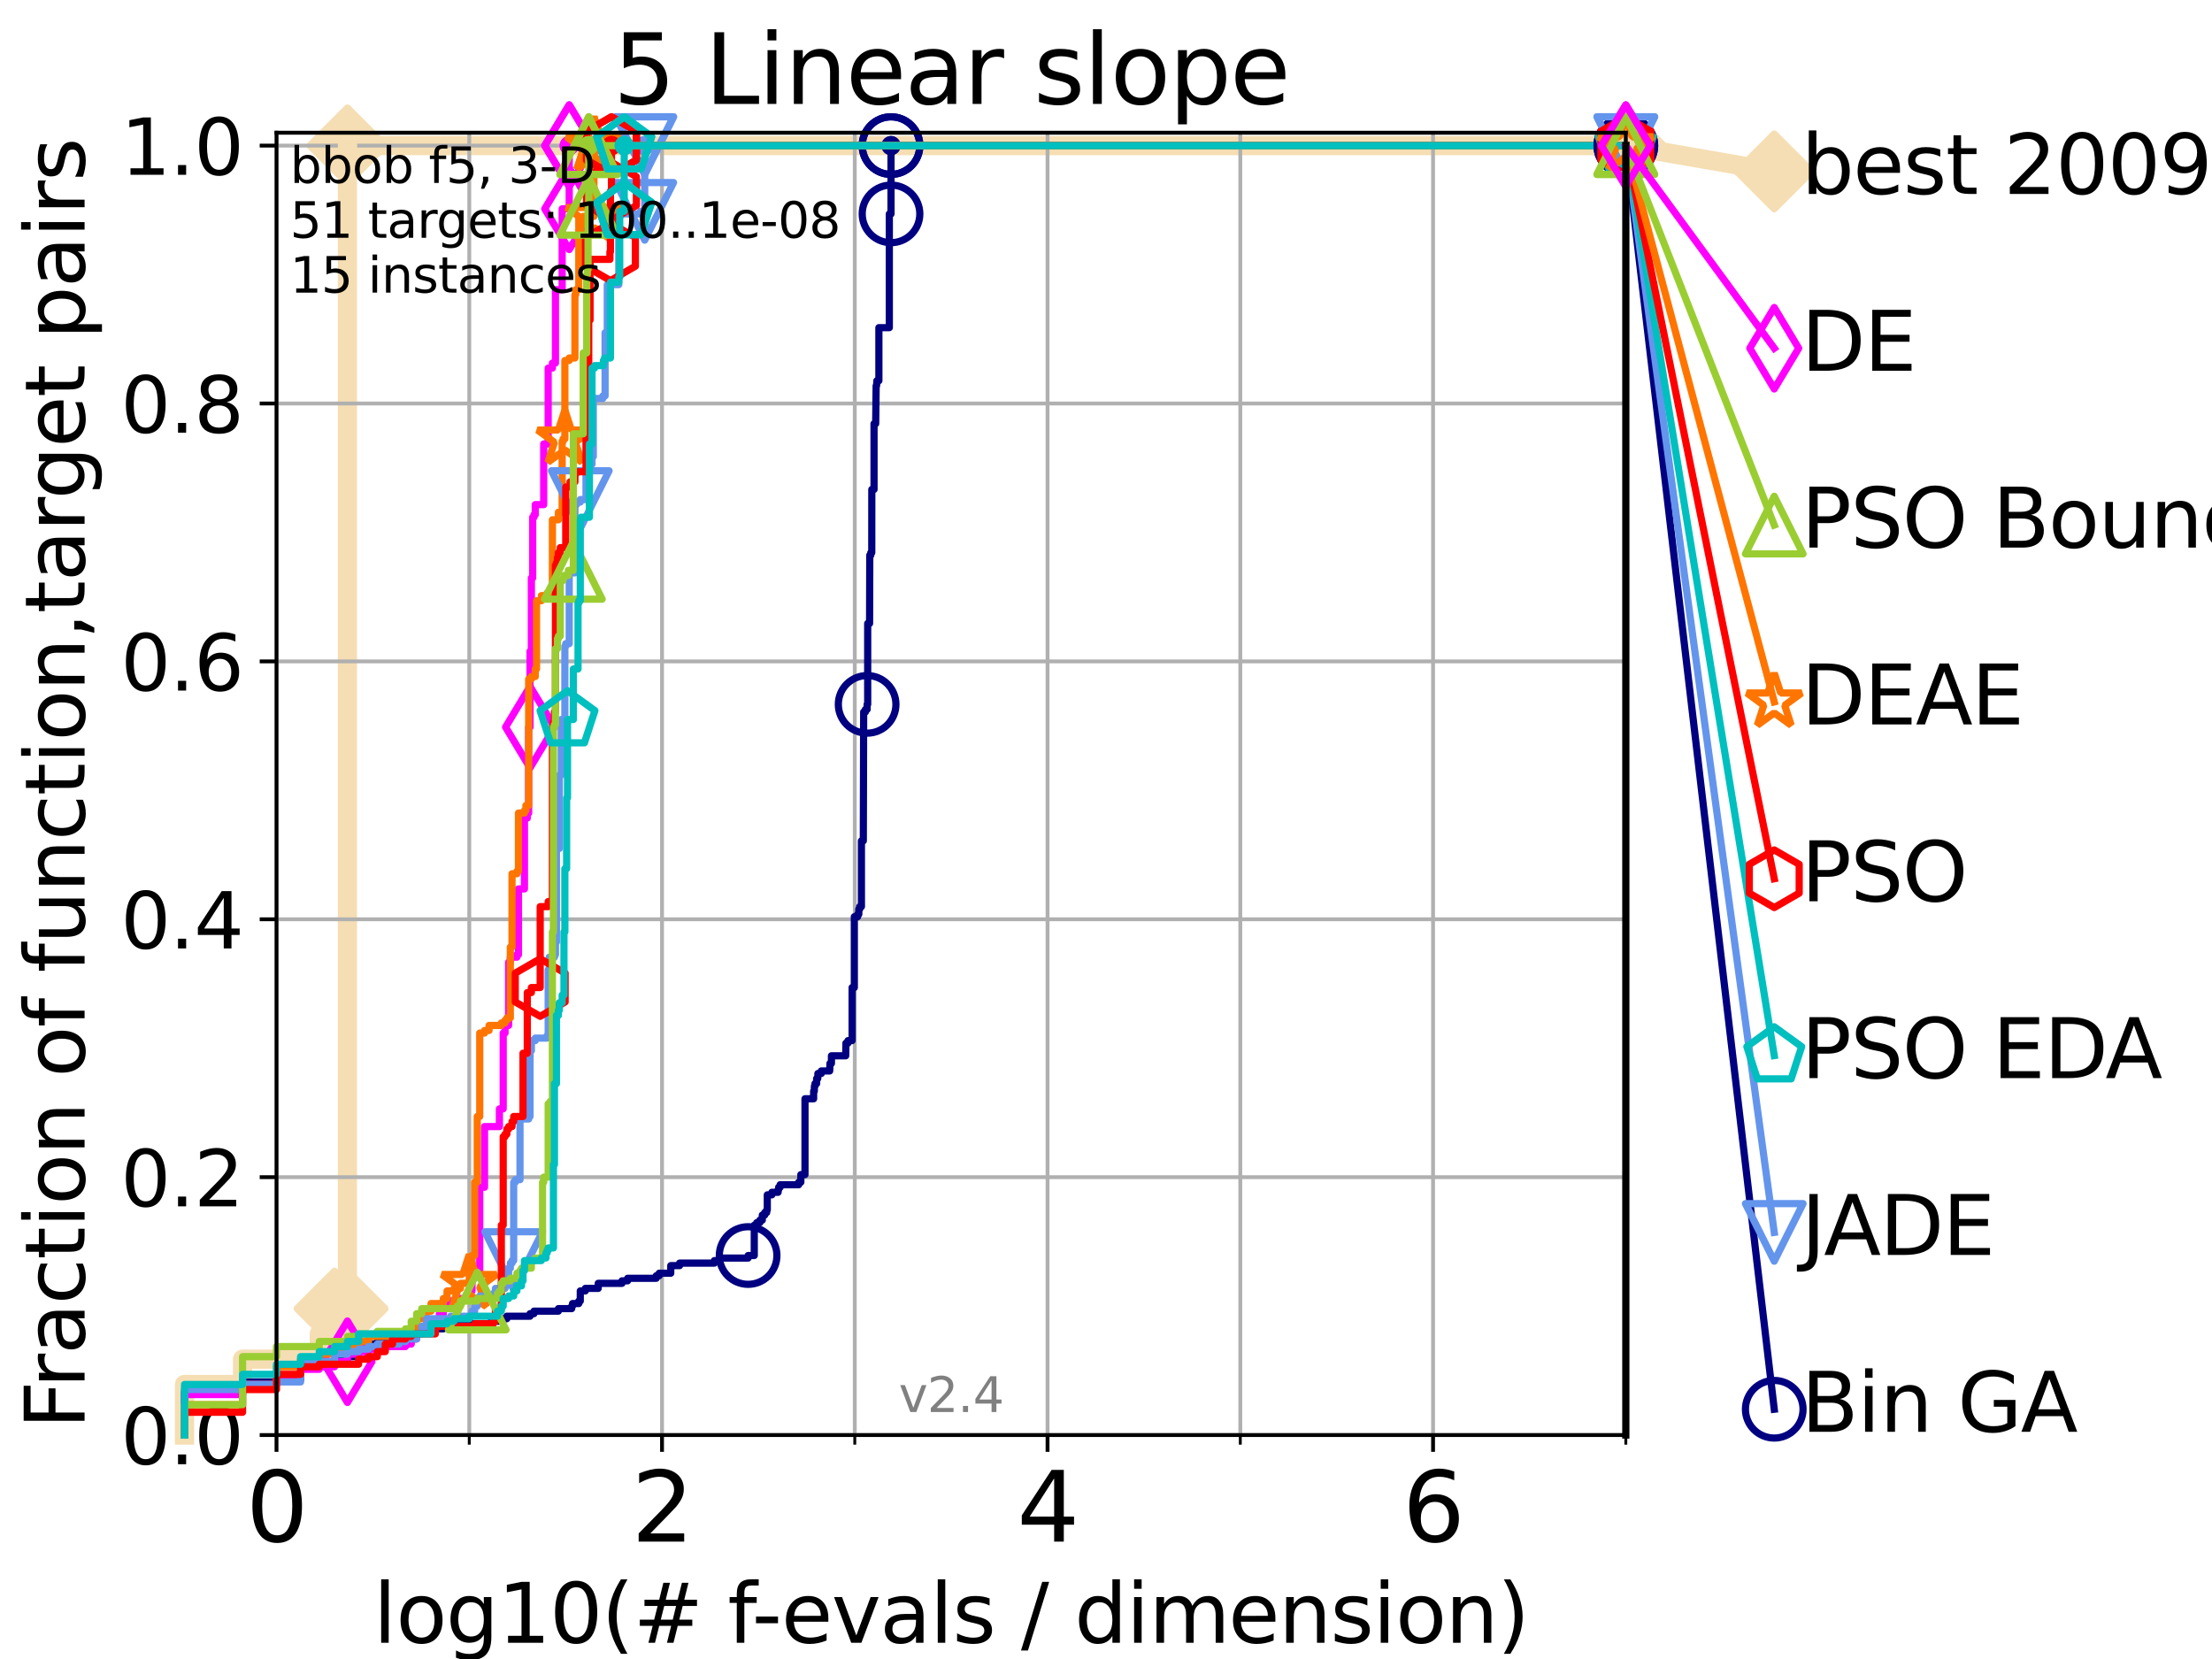 <?xml version="1.0" encoding="utf-8" standalone="no"?>
<!DOCTYPE svg PUBLIC "-//W3C//DTD SVG 1.1//EN"
  "http://www.w3.org/Graphics/SVG/1.1/DTD/svg11.dtd">
<svg height="345.6pt" version="1.1" viewBox="0 0 460.8 345.6" width="460.8pt" xmlns="http://www.w3.org/2000/svg" xmlns:xlink="http://www.w3.org/1999/xlink">
 <defs>
  <style type="text/css">*{stroke-linecap:butt;stroke-linejoin:round;}</style>
 </defs>
 <g id="figure_1">
  <g id="patch_1">
   <path d="M 0 345.6 
L 460.8 345.6 
L 460.8 0 
L 0 0 
z
" style="fill:#ffffff;"/>
  </g>
  <g id="axes_1">
   <g id="patch_2">
    <path d="M 57.6 298.944 
L 338.688 298.944 
L 338.688 27.648 
L 57.6 27.648 
z
" style="fill:#ffffff;"/>
   </g>
   <g id="line2d_1">
    <path d="M 38.441 298.944 
L 38.441 288.41 
L 50.529 288.41 
L 50.529 283.143 
L 66.508 283.143 
L 66.508 277.877 
L 69.688 277.877 
L 69.688 272.61 
L 72.376 272.61 
L 72.376 30.334 
L 338.688 30.334 
" style="fill:none;stroke:#f5deb3;stroke-linecap:square;stroke-width:4;"/>
   </g>
   <g id="line2d_2">
    <defs>
     <path d="M 0 7.778 
L 7.778 0 
L 0 -7.778 
L -7.778 0 
z
" id="m3d2595f8c9" style="stroke:#f5deb3;stroke-linejoin:miter;stroke-width:1.5;"/>
    </defs>
    <g>
     <use style="fill:#f5deb3;stroke:#f5deb3;stroke-linejoin:miter;stroke-width:1.5;" x="69.688" xlink:href="#m3d2595f8c9" y="272.61"/>
     <use style="fill:#f5deb3;stroke:#f5deb3;stroke-linejoin:miter;stroke-width:1.5;" x="72.376" xlink:href="#m3d2595f8c9" y="272.61"/>
     <use style="fill:#f5deb3;stroke:#f5deb3;stroke-linejoin:miter;stroke-width:1.5;" x="72.376" xlink:href="#m3d2595f8c9" y="272.61"/>
     <use style="fill:#f5deb3;stroke:#f5deb3;stroke-linejoin:miter;stroke-width:1.5;" x="72.376" xlink:href="#m3d2595f8c9" y="30.334"/>
     <use style="fill:#f5deb3;stroke:#f5deb3;stroke-linejoin:miter;stroke-width:1.5;" x="72.376" xlink:href="#m3d2595f8c9" y="30.334"/>
     <use style="fill:#f5deb3;stroke:#f5deb3;stroke-linejoin:miter;stroke-width:1.5;" x="338.688" xlink:href="#m3d2595f8c9" y="30.334"/>
    </g>
   </g>
   <g id="line2d_3">
    <path style="fill:none;stroke:#f5deb3;stroke-linecap:square;stroke-width:4;"/>
    <g/>
   </g>
   <g id="line2d_4">
    <path d="M 338.688 30.334 
L 369.608 35.706 
" style="fill:none;stroke:#f5deb3;stroke-linecap:square;stroke-width:4;"/>
    <g>
     <use style="fill:#f5deb3;stroke:#f5deb3;stroke-linejoin:miter;stroke-width:1.5;" x="338.688" xlink:href="#m3d2595f8c9" y="30.334"/>
     <use style="fill:#f5deb3;stroke:#f5deb3;stroke-linejoin:miter;stroke-width:1.5;" x="369.608" xlink:href="#m3d2595f8c9" y="35.706"/>
    </g>
   </g>
   <g id="matplotlib.axis_1">
    <g id="xtick_1">
     <g id="line2d_5">
      <path clip-path="url(#p637bdfa227)" d="M 57.6 298.944 
L 57.6 27.648 
" style="fill:none;stroke:#b0b0b0;stroke-linecap:square;stroke-width:0.8;"/>
     </g>
     <g id="line2d_6">
      <defs>
       <path d="M 0 0 
L 0 3.5 
" id="mcc81033511" style="stroke:#000000;stroke-width:0.8;"/>
      </defs>
      <g>
       <use style="stroke:#000000;stroke-width:0.8;" x="57.6" xlink:href="#mcc81033511" y="298.944"/>
      </g>
     </g>
     <g id="text_1">
      <!-- 0 -->
      <g transform="translate(51.237 321.141)scale(0.2 -0.2)">
       <defs>
        <path d="M 2034 4250 
Q 1547 4250 1301 3770 
Q 1056 3291 1056 2328 
Q 1056 1369 1301 889 
Q 1547 409 2034 409 
Q 2525 409 2770 889 
Q 3016 1369 3016 2328 
Q 3016 3291 2770 3770 
Q 2525 4250 2034 4250 
z
M 2034 4750 
Q 2819 4750 3233 4129 
Q 3647 3509 3647 2328 
Q 3647 1150 3233 529 
Q 2819 -91 2034 -91 
Q 1250 -91 836 529 
Q 422 1150 422 2328 
Q 422 3509 836 4129 
Q 1250 4750 2034 4750 
z
" id="DejaVuSans-30" transform="scale(0.016)"/>
       </defs>
       <use xlink:href="#DejaVuSans-30"/>
      </g>
     </g>
    </g>
    <g id="xtick_2">
     <g id="line2d_7">
      <path clip-path="url(#p637bdfa227)" d="M 137.911 298.944 
L 137.911 27.648 
" style="fill:none;stroke:#b0b0b0;stroke-linecap:square;stroke-width:0.8;"/>
     </g>
     <g id="line2d_8">
      <g>
       <use style="stroke:#000000;stroke-width:0.8;" x="137.911" xlink:href="#mcc81033511" y="298.944"/>
      </g>
     </g>
     <g id="text_2">
      <!-- 2 -->
      <g transform="translate(131.548 321.141)scale(0.2 -0.2)">
       <defs>
        <path d="M 1228 531 
L 3431 531 
L 3431 0 
L 469 0 
L 469 531 
Q 828 903 1448 1529 
Q 2069 2156 2228 2338 
Q 2531 2678 2651 2914 
Q 2772 3150 2772 3378 
Q 2772 3750 2511 3984 
Q 2250 4219 1831 4219 
Q 1534 4219 1204 4116 
Q 875 4013 500 3803 
L 500 4441 
Q 881 4594 1212 4672 
Q 1544 4750 1819 4750 
Q 2544 4750 2975 4387 
Q 3406 4025 3406 3419 
Q 3406 3131 3298 2873 
Q 3191 2616 2906 2266 
Q 2828 2175 2409 1742 
Q 1991 1309 1228 531 
z
" id="DejaVuSans-32" transform="scale(0.016)"/>
       </defs>
       <use xlink:href="#DejaVuSans-32"/>
      </g>
     </g>
    </g>
    <g id="xtick_3">
     <g id="line2d_9">
      <path clip-path="url(#p637bdfa227)" d="M 218.222 298.944 
L 218.222 27.648 
" style="fill:none;stroke:#b0b0b0;stroke-linecap:square;stroke-width:0.8;"/>
     </g>
     <g id="line2d_10">
      <g>
       <use style="stroke:#000000;stroke-width:0.8;" x="218.222" xlink:href="#mcc81033511" y="298.944"/>
      </g>
     </g>
     <g id="text_3">
      <!-- 4 -->
      <g transform="translate(211.859 321.141)scale(0.2 -0.2)">
       <defs>
        <path d="M 2419 4116 
L 825 1625 
L 2419 1625 
L 2419 4116 
z
M 2253 4666 
L 3047 4666 
L 3047 1625 
L 3713 1625 
L 3713 1100 
L 3047 1100 
L 3047 0 
L 2419 0 
L 2419 1100 
L 313 1100 
L 313 1709 
L 2253 4666 
z
" id="DejaVuSans-34" transform="scale(0.016)"/>
       </defs>
       <use xlink:href="#DejaVuSans-34"/>
      </g>
     </g>
    </g>
    <g id="xtick_4">
     <g id="line2d_11">
      <path clip-path="url(#p637bdfa227)" d="M 298.533 298.944 
L 298.533 27.648 
" style="fill:none;stroke:#b0b0b0;stroke-linecap:square;stroke-width:0.8;"/>
     </g>
     <g id="line2d_12">
      <g>
       <use style="stroke:#000000;stroke-width:0.8;" x="298.533" xlink:href="#mcc81033511" y="298.944"/>
      </g>
     </g>
     <g id="text_4">
      <!-- 6 -->
      <g transform="translate(292.17 321.141)scale(0.2 -0.2)">
       <defs>
        <path d="M 2113 2584 
Q 1688 2584 1439 2293 
Q 1191 2003 1191 1497 
Q 1191 994 1439 701 
Q 1688 409 2113 409 
Q 2538 409 2786 701 
Q 3034 994 3034 1497 
Q 3034 2003 2786 2293 
Q 2538 2584 2113 2584 
z
M 3366 4563 
L 3366 3988 
Q 3128 4100 2886 4159 
Q 2644 4219 2406 4219 
Q 1781 4219 1451 3797 
Q 1122 3375 1075 2522 
Q 1259 2794 1537 2939 
Q 1816 3084 2150 3084 
Q 2853 3084 3261 2657 
Q 3669 2231 3669 1497 
Q 3669 778 3244 343 
Q 2819 -91 2113 -91 
Q 1303 -91 875 529 
Q 447 1150 447 2328 
Q 447 3434 972 4092 
Q 1497 4750 2381 4750 
Q 2619 4750 2861 4703 
Q 3103 4656 3366 4563 
z
" id="DejaVuSans-36" transform="scale(0.016)"/>
       </defs>
       <use xlink:href="#DejaVuSans-36"/>
      </g>
     </g>
    </g>
    <g id="xtick_5">
     <g id="line2d_13">
      <path clip-path="url(#p637bdfa227)" d="M 97.755 298.944 
L 97.755 27.648 
" style="fill:none;stroke:#b0b0b0;stroke-linecap:square;stroke-width:0.8;"/>
     </g>
     <g id="line2d_14">
      <defs>
       <path d="M 0 0 
L 0 2 
" id="mab38c7db46" style="stroke:#000000;stroke-width:0.6;"/>
      </defs>
      <g>
       <use style="stroke:#000000;stroke-width:0.6;" x="97.755" xlink:href="#mab38c7db46" y="298.944"/>
      </g>
     </g>
    </g>
    <g id="xtick_6">
     <g id="line2d_15">
      <path clip-path="url(#p637bdfa227)" d="M 178.066 298.944 
L 178.066 27.648 
" style="fill:none;stroke:#b0b0b0;stroke-linecap:square;stroke-width:0.8;"/>
     </g>
     <g id="line2d_16">
      <g>
       <use style="stroke:#000000;stroke-width:0.6;" x="178.066" xlink:href="#mab38c7db46" y="298.944"/>
      </g>
     </g>
    </g>
    <g id="xtick_7">
     <g id="line2d_17">
      <path clip-path="url(#p637bdfa227)" d="M 258.377 298.944 
L 258.377 27.648 
" style="fill:none;stroke:#b0b0b0;stroke-linecap:square;stroke-width:0.8;"/>
     </g>
     <g id="line2d_18">
      <g>
       <use style="stroke:#000000;stroke-width:0.6;" x="258.377" xlink:href="#mab38c7db46" y="298.944"/>
      </g>
     </g>
    </g>
    <g id="xtick_8">
     <g id="line2d_19">
      <path clip-path="url(#p637bdfa227)" d="M 338.688 298.944 
L 338.688 27.648 
" style="fill:none;stroke:#b0b0b0;stroke-linecap:square;stroke-width:0.8;"/>
     </g>
     <g id="line2d_20">
      <g>
       <use style="stroke:#000000;stroke-width:0.6;" x="338.688" xlink:href="#mab38c7db46" y="298.944"/>
      </g>
     </g>
    </g>
    <g id="text_5">
     <!-- log10(# f-evals / dimension) -->
     <g transform="translate(77.764 342.218)scale(0.17 -0.17)">
      <defs>
       <path d="M 603 4863 
L 1178 4863 
L 1178 0 
L 603 0 
L 603 4863 
z
" id="DejaVuSans-6c" transform="scale(0.016)"/>
       <path d="M 1959 3097 
Q 1497 3097 1228 2736 
Q 959 2375 959 1747 
Q 959 1119 1226 758 
Q 1494 397 1959 397 
Q 2419 397 2687 759 
Q 2956 1122 2956 1747 
Q 2956 2369 2687 2733 
Q 2419 3097 1959 3097 
z
M 1959 3584 
Q 2709 3584 3137 3096 
Q 3566 2609 3566 1747 
Q 3566 888 3137 398 
Q 2709 -91 1959 -91 
Q 1206 -91 779 398 
Q 353 888 353 1747 
Q 353 2609 779 3096 
Q 1206 3584 1959 3584 
z
" id="DejaVuSans-6f" transform="scale(0.016)"/>
       <path d="M 2906 1791 
Q 2906 2416 2648 2759 
Q 2391 3103 1925 3103 
Q 1463 3103 1205 2759 
Q 947 2416 947 1791 
Q 947 1169 1205 825 
Q 1463 481 1925 481 
Q 2391 481 2648 825 
Q 2906 1169 2906 1791 
z
M 3481 434 
Q 3481 -459 3084 -895 
Q 2688 -1331 1869 -1331 
Q 1566 -1331 1297 -1286 
Q 1028 -1241 775 -1147 
L 775 -588 
Q 1028 -725 1275 -790 
Q 1522 -856 1778 -856 
Q 2344 -856 2625 -561 
Q 2906 -266 2906 331 
L 2906 616 
Q 2728 306 2450 153 
Q 2172 0 1784 0 
Q 1141 0 747 490 
Q 353 981 353 1791 
Q 353 2603 747 3093 
Q 1141 3584 1784 3584 
Q 2172 3584 2450 3431 
Q 2728 3278 2906 2969 
L 2906 3500 
L 3481 3500 
L 3481 434 
z
" id="DejaVuSans-67" transform="scale(0.016)"/>
       <path d="M 794 531 
L 1825 531 
L 1825 4091 
L 703 3866 
L 703 4441 
L 1819 4666 
L 2450 4666 
L 2450 531 
L 3481 531 
L 3481 0 
L 794 0 
L 794 531 
z
" id="DejaVuSans-31" transform="scale(0.016)"/>
       <path d="M 1984 4856 
Q 1566 4138 1362 3434 
Q 1159 2731 1159 2009 
Q 1159 1288 1364 580 
Q 1569 -128 1984 -844 
L 1484 -844 
Q 1016 -109 783 600 
Q 550 1309 550 2009 
Q 550 2706 781 3412 
Q 1013 4119 1484 4856 
L 1984 4856 
z
" id="DejaVuSans-28" transform="scale(0.016)"/>
       <path d="M 3272 2816 
L 2363 2816 
L 2100 1772 
L 3016 1772 
L 3272 2816 
z
M 2803 4594 
L 2478 3297 
L 3391 3297 
L 3719 4594 
L 4219 4594 
L 3897 3297 
L 4872 3297 
L 4872 2816 
L 3775 2816 
L 3519 1772 
L 4513 1772 
L 4513 1294 
L 3397 1294 
L 3072 0 
L 2572 0 
L 2894 1294 
L 1978 1294 
L 1656 0 
L 1153 0 
L 1478 1294 
L 494 1294 
L 494 1772 
L 1594 1772 
L 1856 2816 
L 850 2816 
L 850 3297 
L 1978 3297 
L 2297 4594 
L 2803 4594 
z
" id="DejaVuSans-23" transform="scale(0.016)"/>
       <path id="DejaVuSans-20" transform="scale(0.016)"/>
       <path d="M 2375 4863 
L 2375 4384 
L 1825 4384 
Q 1516 4384 1395 4259 
Q 1275 4134 1275 3809 
L 1275 3500 
L 2222 3500 
L 2222 3053 
L 1275 3053 
L 1275 0 
L 697 0 
L 697 3053 
L 147 3053 
L 147 3500 
L 697 3500 
L 697 3744 
Q 697 4328 969 4595 
Q 1241 4863 1831 4863 
L 2375 4863 
z
" id="DejaVuSans-66" transform="scale(0.016)"/>
       <path d="M 313 2009 
L 1997 2009 
L 1997 1497 
L 313 1497 
L 313 2009 
z
" id="DejaVuSans-2d" transform="scale(0.016)"/>
       <path d="M 3597 1894 
L 3597 1613 
L 953 1613 
Q 991 1019 1311 708 
Q 1631 397 2203 397 
Q 2534 397 2845 478 
Q 3156 559 3463 722 
L 3463 178 
Q 3153 47 2828 -22 
Q 2503 -91 2169 -91 
Q 1331 -91 842 396 
Q 353 884 353 1716 
Q 353 2575 817 3079 
Q 1281 3584 2069 3584 
Q 2775 3584 3186 3129 
Q 3597 2675 3597 1894 
z
M 3022 2063 
Q 3016 2534 2758 2815 
Q 2500 3097 2075 3097 
Q 1594 3097 1305 2825 
Q 1016 2553 972 2059 
L 3022 2063 
z
" id="DejaVuSans-65" transform="scale(0.016)"/>
       <path d="M 191 3500 
L 800 3500 
L 1894 563 
L 2988 3500 
L 3597 3500 
L 2284 0 
L 1503 0 
L 191 3500 
z
" id="DejaVuSans-76" transform="scale(0.016)"/>
       <path d="M 2194 1759 
Q 1497 1759 1228 1600 
Q 959 1441 959 1056 
Q 959 750 1161 570 
Q 1363 391 1709 391 
Q 2188 391 2477 730 
Q 2766 1069 2766 1631 
L 2766 1759 
L 2194 1759 
z
M 3341 1997 
L 3341 0 
L 2766 0 
L 2766 531 
Q 2569 213 2275 61 
Q 1981 -91 1556 -91 
Q 1019 -91 701 211 
Q 384 513 384 1019 
Q 384 1609 779 1909 
Q 1175 2209 1959 2209 
L 2766 2209 
L 2766 2266 
Q 2766 2663 2505 2880 
Q 2244 3097 1772 3097 
Q 1472 3097 1187 3025 
Q 903 2953 641 2809 
L 641 3341 
Q 956 3463 1253 3523 
Q 1550 3584 1831 3584 
Q 2591 3584 2966 3190 
Q 3341 2797 3341 1997 
z
" id="DejaVuSans-61" transform="scale(0.016)"/>
       <path d="M 2834 3397 
L 2834 2853 
Q 2591 2978 2328 3040 
Q 2066 3103 1784 3103 
Q 1356 3103 1142 2972 
Q 928 2841 928 2578 
Q 928 2378 1081 2264 
Q 1234 2150 1697 2047 
L 1894 2003 
Q 2506 1872 2764 1633 
Q 3022 1394 3022 966 
Q 3022 478 2636 193 
Q 2250 -91 1575 -91 
Q 1294 -91 989 -36 
Q 684 19 347 128 
L 347 722 
Q 666 556 975 473 
Q 1284 391 1588 391 
Q 1994 391 2212 530 
Q 2431 669 2431 922 
Q 2431 1156 2273 1281 
Q 2116 1406 1581 1522 
L 1381 1569 
Q 847 1681 609 1914 
Q 372 2147 372 2553 
Q 372 3047 722 3315 
Q 1072 3584 1716 3584 
Q 2034 3584 2315 3537 
Q 2597 3491 2834 3397 
z
" id="DejaVuSans-73" transform="scale(0.016)"/>
       <path d="M 1625 4666 
L 2156 4666 
L 531 -594 
L 0 -594 
L 1625 4666 
z
" id="DejaVuSans-2f" transform="scale(0.016)"/>
       <path d="M 2906 2969 
L 2906 4863 
L 3481 4863 
L 3481 0 
L 2906 0 
L 2906 525 
Q 2725 213 2448 61 
Q 2172 -91 1784 -91 
Q 1150 -91 751 415 
Q 353 922 353 1747 
Q 353 2572 751 3078 
Q 1150 3584 1784 3584 
Q 2172 3584 2448 3432 
Q 2725 3281 2906 2969 
z
M 947 1747 
Q 947 1113 1208 752 
Q 1469 391 1925 391 
Q 2381 391 2643 752 
Q 2906 1113 2906 1747 
Q 2906 2381 2643 2742 
Q 2381 3103 1925 3103 
Q 1469 3103 1208 2742 
Q 947 2381 947 1747 
z
" id="DejaVuSans-64" transform="scale(0.016)"/>
       <path d="M 603 3500 
L 1178 3500 
L 1178 0 
L 603 0 
L 603 3500 
z
M 603 4863 
L 1178 4863 
L 1178 4134 
L 603 4134 
L 603 4863 
z
" id="DejaVuSans-69" transform="scale(0.016)"/>
       <path d="M 3328 2828 
Q 3544 3216 3844 3400 
Q 4144 3584 4550 3584 
Q 5097 3584 5394 3201 
Q 5691 2819 5691 2113 
L 5691 0 
L 5113 0 
L 5113 2094 
Q 5113 2597 4934 2840 
Q 4756 3084 4391 3084 
Q 3944 3084 3684 2787 
Q 3425 2491 3425 1978 
L 3425 0 
L 2847 0 
L 2847 2094 
Q 2847 2600 2669 2842 
Q 2491 3084 2119 3084 
Q 1678 3084 1418 2786 
Q 1159 2488 1159 1978 
L 1159 0 
L 581 0 
L 581 3500 
L 1159 3500 
L 1159 2956 
Q 1356 3278 1631 3431 
Q 1906 3584 2284 3584 
Q 2666 3584 2933 3390 
Q 3200 3197 3328 2828 
z
" id="DejaVuSans-6d" transform="scale(0.016)"/>
       <path d="M 3513 2113 
L 3513 0 
L 2938 0 
L 2938 2094 
Q 2938 2591 2744 2837 
Q 2550 3084 2163 3084 
Q 1697 3084 1428 2787 
Q 1159 2491 1159 1978 
L 1159 0 
L 581 0 
L 581 3500 
L 1159 3500 
L 1159 2956 
Q 1366 3272 1645 3428 
Q 1925 3584 2291 3584 
Q 2894 3584 3203 3211 
Q 3513 2838 3513 2113 
z
" id="DejaVuSans-6e" transform="scale(0.016)"/>
       <path d="M 513 4856 
L 1013 4856 
Q 1481 4119 1714 3412 
Q 1947 2706 1947 2009 
Q 1947 1309 1714 600 
Q 1481 -109 1013 -844 
L 513 -844 
Q 928 -128 1133 580 
Q 1338 1288 1338 2009 
Q 1338 2731 1133 3434 
Q 928 4138 513 4856 
z
" id="DejaVuSans-29" transform="scale(0.016)"/>
      </defs>
      <use xlink:href="#DejaVuSans-6c"/>
      <use x="27.783" xlink:href="#DejaVuSans-6f"/>
      <use x="88.965" xlink:href="#DejaVuSans-67"/>
      <use x="152.441" xlink:href="#DejaVuSans-31"/>
      <use x="216.064" xlink:href="#DejaVuSans-30"/>
      <use x="279.688" xlink:href="#DejaVuSans-28"/>
      <use x="318.701" xlink:href="#DejaVuSans-23"/>
      <use x="402.49" xlink:href="#DejaVuSans-20"/>
      <use x="434.277" xlink:href="#DejaVuSans-66"/>
      <use x="463.982" xlink:href="#DejaVuSans-2d"/>
      <use x="500.066" xlink:href="#DejaVuSans-65"/>
      <use x="561.59" xlink:href="#DejaVuSans-76"/>
      <use x="620.77" xlink:href="#DejaVuSans-61"/>
      <use x="682.049" xlink:href="#DejaVuSans-6c"/>
      <use x="709.832" xlink:href="#DejaVuSans-73"/>
      <use x="761.932" xlink:href="#DejaVuSans-20"/>
      <use x="793.719" xlink:href="#DejaVuSans-2f"/>
      <use x="827.41" xlink:href="#DejaVuSans-20"/>
      <use x="859.197" xlink:href="#DejaVuSans-64"/>
      <use x="922.674" xlink:href="#DejaVuSans-69"/>
      <use x="950.457" xlink:href="#DejaVuSans-6d"/>
      <use x="1047.869" xlink:href="#DejaVuSans-65"/>
      <use x="1109.393" xlink:href="#DejaVuSans-6e"/>
      <use x="1172.771" xlink:href="#DejaVuSans-73"/>
      <use x="1224.871" xlink:href="#DejaVuSans-69"/>
      <use x="1252.654" xlink:href="#DejaVuSans-6f"/>
      <use x="1313.836" xlink:href="#DejaVuSans-6e"/>
      <use x="1377.215" xlink:href="#DejaVuSans-29"/>
     </g>
    </g>
   </g>
   <g id="matplotlib.axis_2">
    <g id="ytick_1">
     <g id="line2d_21">
      <path clip-path="url(#p637bdfa227)" d="M 57.6 298.944 
L 338.688 298.944 
" style="fill:none;stroke:#b0b0b0;stroke-linecap:square;stroke-width:0.8;"/>
     </g>
     <g id="line2d_22">
      <defs>
       <path d="M 0 0 
L -3.5 0 
" id="ma36ae082ee" style="stroke:#000000;stroke-width:0.8;"/>
      </defs>
      <g>
       <use style="stroke:#000000;stroke-width:0.8;" x="57.6" xlink:href="#ma36ae082ee" y="298.944"/>
      </g>
     </g>
     <g id="text_6">
      <!-- 0.0 -->
      <g transform="translate(25.155 305.023)scale(0.16 -0.16)">
       <defs>
        <path d="M 684 794 
L 1344 794 
L 1344 0 
L 684 0 
L 684 794 
z
" id="DejaVuSans-2e" transform="scale(0.016)"/>
       </defs>
       <use xlink:href="#DejaVuSans-30"/>
       <use x="63.623" xlink:href="#DejaVuSans-2e"/>
       <use x="95.41" xlink:href="#DejaVuSans-30"/>
      </g>
     </g>
    </g>
    <g id="ytick_2">
     <g id="line2d_23">
      <path clip-path="url(#p637bdfa227)" d="M 57.6 245.222 
L 338.688 245.222 
" style="fill:none;stroke:#b0b0b0;stroke-linecap:square;stroke-width:0.8;"/>
     </g>
     <g id="line2d_24">
      <g>
       <use style="stroke:#000000;stroke-width:0.8;" x="57.6" xlink:href="#ma36ae082ee" y="245.222"/>
      </g>
     </g>
     <g id="text_7">
      <!-- 0.2 -->
      <g transform="translate(25.155 251.301)scale(0.16 -0.16)">
       <use xlink:href="#DejaVuSans-30"/>
       <use x="63.623" xlink:href="#DejaVuSans-2e"/>
       <use x="95.41" xlink:href="#DejaVuSans-32"/>
      </g>
     </g>
    </g>
    <g id="ytick_3">
     <g id="line2d_25">
      <path clip-path="url(#p637bdfa227)" d="M 57.6 191.5 
L 338.688 191.5 
" style="fill:none;stroke:#b0b0b0;stroke-linecap:square;stroke-width:0.8;"/>
     </g>
     <g id="line2d_26">
      <g>
       <use style="stroke:#000000;stroke-width:0.8;" x="57.6" xlink:href="#ma36ae082ee" y="191.5"/>
      </g>
     </g>
     <g id="text_8">
      <!-- 0.4 -->
      <g transform="translate(25.155 197.579)scale(0.16 -0.16)">
       <use xlink:href="#DejaVuSans-30"/>
       <use x="63.623" xlink:href="#DejaVuSans-2e"/>
       <use x="95.41" xlink:href="#DejaVuSans-34"/>
      </g>
     </g>
    </g>
    <g id="ytick_4">
     <g id="line2d_27">
      <path clip-path="url(#p637bdfa227)" d="M 57.6 137.778 
L 338.688 137.778 
" style="fill:none;stroke:#b0b0b0;stroke-linecap:square;stroke-width:0.8;"/>
     </g>
     <g id="line2d_28">
      <g>
       <use style="stroke:#000000;stroke-width:0.8;" x="57.6" xlink:href="#ma36ae082ee" y="137.778"/>
      </g>
     </g>
     <g id="text_9">
      <!-- 0.6 -->
      <g transform="translate(25.155 143.857)scale(0.16 -0.16)">
       <use xlink:href="#DejaVuSans-30"/>
       <use x="63.623" xlink:href="#DejaVuSans-2e"/>
       <use x="95.41" xlink:href="#DejaVuSans-36"/>
      </g>
     </g>
    </g>
    <g id="ytick_5">
     <g id="line2d_29">
      <path clip-path="url(#p637bdfa227)" d="M 57.6 84.056 
L 338.688 84.056 
" style="fill:none;stroke:#b0b0b0;stroke-linecap:square;stroke-width:0.8;"/>
     </g>
     <g id="line2d_30">
      <g>
       <use style="stroke:#000000;stroke-width:0.8;" x="57.6" xlink:href="#ma36ae082ee" y="84.056"/>
      </g>
     </g>
     <g id="text_10">
      <!-- 0.8 -->
      <g transform="translate(25.155 90.135)scale(0.16 -0.16)">
       <defs>
        <path d="M 2034 2216 
Q 1584 2216 1326 1975 
Q 1069 1734 1069 1313 
Q 1069 891 1326 650 
Q 1584 409 2034 409 
Q 2484 409 2743 651 
Q 3003 894 3003 1313 
Q 3003 1734 2745 1975 
Q 2488 2216 2034 2216 
z
M 1403 2484 
Q 997 2584 770 2862 
Q 544 3141 544 3541 
Q 544 4100 942 4425 
Q 1341 4750 2034 4750 
Q 2731 4750 3128 4425 
Q 3525 4100 3525 3541 
Q 3525 3141 3298 2862 
Q 3072 2584 2669 2484 
Q 3125 2378 3379 2068 
Q 3634 1759 3634 1313 
Q 3634 634 3220 271 
Q 2806 -91 2034 -91 
Q 1263 -91 848 271 
Q 434 634 434 1313 
Q 434 1759 690 2068 
Q 947 2378 1403 2484 
z
M 1172 3481 
Q 1172 3119 1398 2916 
Q 1625 2713 2034 2713 
Q 2441 2713 2670 2916 
Q 2900 3119 2900 3481 
Q 2900 3844 2670 4047 
Q 2441 4250 2034 4250 
Q 1625 4250 1398 4047 
Q 1172 3844 1172 3481 
z
" id="DejaVuSans-38" transform="scale(0.016)"/>
       </defs>
       <use xlink:href="#DejaVuSans-30"/>
       <use x="63.623" xlink:href="#DejaVuSans-2e"/>
       <use x="95.41" xlink:href="#DejaVuSans-38"/>
      </g>
     </g>
    </g>
    <g id="ytick_6">
     <g id="line2d_31">
      <path clip-path="url(#p637bdfa227)" d="M 57.6 30.334 
L 338.688 30.334 
" style="fill:none;stroke:#b0b0b0;stroke-linecap:square;stroke-width:0.8;"/>
     </g>
     <g id="line2d_32">
      <g>
       <use style="stroke:#000000;stroke-width:0.8;" x="57.6" xlink:href="#ma36ae082ee" y="30.334"/>
      </g>
     </g>
     <g id="text_11">
      <!-- 1.0 -->
      <g transform="translate(25.155 36.413)scale(0.16 -0.16)">
       <use xlink:href="#DejaVuSans-31"/>
       <use x="63.623" xlink:href="#DejaVuSans-2e"/>
       <use x="95.41" xlink:href="#DejaVuSans-30"/>
      </g>
     </g>
    </g>
    <g id="text_12">
     <!-- Fraction of function,target pairs -->
     <g transform="translate(17.62 297.681)rotate(-90)scale(0.17 -0.17)">
      <defs>
       <path d="M 628 4666 
L 3309 4666 
L 3309 4134 
L 1259 4134 
L 1259 2759 
L 3109 2759 
L 3109 2228 
L 1259 2228 
L 1259 0 
L 628 0 
L 628 4666 
z
" id="DejaVuSans-46" transform="scale(0.016)"/>
       <path d="M 2631 2963 
Q 2534 3019 2420 3045 
Q 2306 3072 2169 3072 
Q 1681 3072 1420 2755 
Q 1159 2438 1159 1844 
L 1159 0 
L 581 0 
L 581 3500 
L 1159 3500 
L 1159 2956 
Q 1341 3275 1631 3429 
Q 1922 3584 2338 3584 
Q 2397 3584 2469 3576 
Q 2541 3569 2628 3553 
L 2631 2963 
z
" id="DejaVuSans-72" transform="scale(0.016)"/>
       <path d="M 3122 3366 
L 3122 2828 
Q 2878 2963 2633 3030 
Q 2388 3097 2138 3097 
Q 1578 3097 1268 2742 
Q 959 2388 959 1747 
Q 959 1106 1268 751 
Q 1578 397 2138 397 
Q 2388 397 2633 464 
Q 2878 531 3122 666 
L 3122 134 
Q 2881 22 2623 -34 
Q 2366 -91 2075 -91 
Q 1284 -91 818 406 
Q 353 903 353 1747 
Q 353 2603 823 3093 
Q 1294 3584 2113 3584 
Q 2378 3584 2631 3529 
Q 2884 3475 3122 3366 
z
" id="DejaVuSans-63" transform="scale(0.016)"/>
       <path d="M 1172 4494 
L 1172 3500 
L 2356 3500 
L 2356 3053 
L 1172 3053 
L 1172 1153 
Q 1172 725 1289 603 
Q 1406 481 1766 481 
L 2356 481 
L 2356 0 
L 1766 0 
Q 1100 0 847 248 
Q 594 497 594 1153 
L 594 3053 
L 172 3053 
L 172 3500 
L 594 3500 
L 594 4494 
L 1172 4494 
z
" id="DejaVuSans-74" transform="scale(0.016)"/>
       <path d="M 544 1381 
L 544 3500 
L 1119 3500 
L 1119 1403 
Q 1119 906 1312 657 
Q 1506 409 1894 409 
Q 2359 409 2629 706 
Q 2900 1003 2900 1516 
L 2900 3500 
L 3475 3500 
L 3475 0 
L 2900 0 
L 2900 538 
Q 2691 219 2414 64 
Q 2138 -91 1772 -91 
Q 1169 -91 856 284 
Q 544 659 544 1381 
z
M 1991 3584 
L 1991 3584 
z
" id="DejaVuSans-75" transform="scale(0.016)"/>
       <path d="M 750 794 
L 1409 794 
L 1409 256 
L 897 -744 
L 494 -744 
L 750 256 
L 750 794 
z
" id="DejaVuSans-2c" transform="scale(0.016)"/>
       <path d="M 1159 525 
L 1159 -1331 
L 581 -1331 
L 581 3500 
L 1159 3500 
L 1159 2969 
Q 1341 3281 1617 3432 
Q 1894 3584 2278 3584 
Q 2916 3584 3314 3078 
Q 3713 2572 3713 1747 
Q 3713 922 3314 415 
Q 2916 -91 2278 -91 
Q 1894 -91 1617 61 
Q 1341 213 1159 525 
z
M 3116 1747 
Q 3116 2381 2855 2742 
Q 2594 3103 2138 3103 
Q 1681 3103 1420 2742 
Q 1159 2381 1159 1747 
Q 1159 1113 1420 752 
Q 1681 391 2138 391 
Q 2594 391 2855 752 
Q 3116 1113 3116 1747 
z
" id="DejaVuSans-70" transform="scale(0.016)"/>
      </defs>
      <use xlink:href="#DejaVuSans-46"/>
      <use x="50.27" xlink:href="#DejaVuSans-72"/>
      <use x="91.383" xlink:href="#DejaVuSans-61"/>
      <use x="152.662" xlink:href="#DejaVuSans-63"/>
      <use x="207.643" xlink:href="#DejaVuSans-74"/>
      <use x="246.852" xlink:href="#DejaVuSans-69"/>
      <use x="274.635" xlink:href="#DejaVuSans-6f"/>
      <use x="335.816" xlink:href="#DejaVuSans-6e"/>
      <use x="399.195" xlink:href="#DejaVuSans-20"/>
      <use x="430.982" xlink:href="#DejaVuSans-6f"/>
      <use x="492.164" xlink:href="#DejaVuSans-66"/>
      <use x="527.369" xlink:href="#DejaVuSans-20"/>
      <use x="559.156" xlink:href="#DejaVuSans-66"/>
      <use x="594.361" xlink:href="#DejaVuSans-75"/>
      <use x="657.74" xlink:href="#DejaVuSans-6e"/>
      <use x="721.119" xlink:href="#DejaVuSans-63"/>
      <use x="776.1" xlink:href="#DejaVuSans-74"/>
      <use x="815.309" xlink:href="#DejaVuSans-69"/>
      <use x="843.092" xlink:href="#DejaVuSans-6f"/>
      <use x="904.273" xlink:href="#DejaVuSans-6e"/>
      <use x="967.652" xlink:href="#DejaVuSans-2c"/>
      <use x="999.439" xlink:href="#DejaVuSans-74"/>
      <use x="1038.648" xlink:href="#DejaVuSans-61"/>
      <use x="1099.928" xlink:href="#DejaVuSans-72"/>
      <use x="1139.291" xlink:href="#DejaVuSans-67"/>
      <use x="1202.768" xlink:href="#DejaVuSans-65"/>
      <use x="1264.291" xlink:href="#DejaVuSans-74"/>
      <use x="1303.5" xlink:href="#DejaVuSans-20"/>
      <use x="1335.287" xlink:href="#DejaVuSans-70"/>
      <use x="1398.764" xlink:href="#DejaVuSans-61"/>
      <use x="1460.043" xlink:href="#DejaVuSans-69"/>
      <use x="1487.826" xlink:href="#DejaVuSans-72"/>
      <use x="1528.939" xlink:href="#DejaVuSans-73"/>
     </g>
    </g>
   </g>
   <g id="line2d_33">
    <defs>
     <path d="M 0 1.5 
C 0.398 1.5 0.779 1.342 1.061 1.061 
C 1.342 0.779 1.5 0.398 1.5 0 
C 1.5 -0.398 1.342 -0.779 1.061 -1.061 
C 0.779 -1.342 0.398 -1.5 0 -1.5 
C -0.398 -1.5 -0.779 -1.342 -1.061 -1.061 
C -1.342 -0.779 -1.5 -0.398 -1.5 0 
C -1.5 0.398 -1.342 0.779 -1.061 1.061 
C -0.779 1.342 -0.398 1.5 0 1.5 
z
" id="mf35bd323f8" style="stroke:#f5deb3;"/>
    </defs>
    <g>
     <use style="fill:#f5deb3;stroke:#f5deb3;" x="72.376" xlink:href="#mf35bd323f8" y="30.334"/>
     <use style="fill:#f5deb3;stroke:#f5deb3;" x="72.376" xlink:href="#mf35bd323f8" y="30.334"/>
    </g>
   </g>
   <g id="line2d_34">
    <defs>
     <path d="M 0 1.5 
C 0.398 1.5 0.779 1.342 1.061 1.061 
C 1.342 0.779 1.5 0.398 1.5 0 
C 1.5 -0.398 1.342 -0.779 1.061 -1.061 
C 0.779 -1.342 0.398 -1.5 0 -1.5 
C -0.398 -1.5 -0.779 -1.342 -1.061 -1.061 
C -1.342 -0.779 -1.5 -0.398 -1.5 0 
C -1.5 0.398 -1.342 0.779 -1.061 1.061 
C -0.779 1.342 -0.398 1.5 0 1.5 
z
" id="m6ec2e1fafa" style="stroke:#000080;"/>
    </defs>
    <g>
     <use style="fill:#000080;stroke:#000080;" x="185.615" xlink:href="#m6ec2e1fafa" y="30.334"/>
     <use style="fill:#000080;stroke:#000080;" x="185.615" xlink:href="#m6ec2e1fafa" y="30.334"/>
    </g>
   </g>
   <g id="line2d_35">
    <path d="M 38.441 298.944 
L 38.441 289.99 
L 50.529 289.99 
L 50.529 287.884 
L 57.6 287.884 
L 57.6 287.357 
L 62.617 287.357 
L 62.617 284.197 
L 66.508 284.197 
L 66.508 283.67 
L 69.688 283.67 
L 69.688 283.143 
L 72.376 283.143 
L 72.376 282.617 
L 74.705 282.617 
L 74.705 279.983 
L 78.596 279.983 
L 78.596 279.457 
L 85.667 279.457 
L 85.667 277.877 
L 86.793 277.877 
L 86.793 277.35 
L 87.85 277.35 
L 87.85 276.823 
L 92.347 276.823 
L 92.347 275.77 
L 102.331 275.77 
L 102.331 275.243 
L 104.435 275.243 
L 104.435 274.716 
L 105.585 274.716 
L 105.585 274.19 
L 110.415 274.19 
L 110.415 273.663 
L 111.239 273.663 
L 111.239 273.136 
L 116.323 273.136 
L 116.323 272.61 
L 119.097 272.61 
L 119.097 272.083 
L 119.267 272.083 
L 119.267 271.556 
L 120.572 271.556 
L 120.572 271.03 
L 120.883 271.03 
L 120.883 268.923 
L 121.931 268.923 
L 121.931 268.396 
L 124.62 268.396 
L 124.62 267.343 
L 129.574 267.343 
L 129.574 266.816 
L 130.752 266.816 
L 130.752 266.289 
L 136.708 266.289 
L 136.708 265.763 
L 137.32 265.763 
L 137.32 265.236 
L 139.731 265.236 
L 139.731 263.656 
L 141.568 263.656 
L 141.568 263.129 
L 148.827 263.129 
L 148.827 262.603 
L 149.97 262.603 
L 149.97 262.076 
L 155.846 262.076 
L 155.846 261.549 
L 157.128 261.549 
L 157.128 255.229 
L 157.642 255.229 
L 157.642 254.702 
L 158.286 254.702 
L 158.286 254.176 
L 158.802 254.176 
L 158.802 253.122 
L 159.304 253.122 
L 159.304 252.596 
L 159.708 252.596 
L 159.708 252.069 
L 159.841 252.069 
L 159.841 248.909 
L 160.79 248.909 
L 160.79 248.382 
L 162.087 248.382 
L 162.087 247.855 
L 162.203 247.855 
L 162.203 247.329 
L 162.517 247.329 
L 162.517 246.802 
L 166.381 246.802 
L 166.381 246.275 
L 166.829 246.275 
L 166.829 244.695 
L 167.693 244.695 
L 167.693 228.895 
L 169.494 228.895 
L 169.494 227.315 
L 169.636 227.315 
L 169.655 226.261 
L 169.777 226.261 
L 169.777 225.735 
L 170.119 225.735 
L 170.119 224.681 
L 170.356 224.681 
L 170.383 223.628 
L 171.091 223.628 
L 171.091 223.101 
L 172.839 223.101 
L 172.901 221.521 
L 173.204 221.521 
L 173.204 219.941 
L 176.177 219.941 
L 176.222 217.308 
L 176.65 217.308 
L 176.65 216.781 
L 177.511 216.781 
L 177.511 205.721 
L 177.973 205.721 
L 177.973 190.973 
L 178.666 190.973 
L 178.666 190.447 
L 178.906 190.447 
L 178.906 189.393 
L 179.093 189.393 
L 179.093 188.867 
L 179.451 188.867 
L 179.451 175.173 
L 179.844 175.173 
L 179.918 148.312 
L 180.28 148.312 
L 180.28 147.785 
L 180.64 147.785 
L 180.64 146.732 
L 180.755 146.732 
L 180.755 129.878 
L 181.149 129.878 
L 181.192 115.657 
L 181.405 115.657 
L 181.405 115.131 
L 181.605 115.131 
L 181.615 101.963 
L 182.078 101.963 
L 182.078 88.27 
L 182.421 88.27 
L 182.516 80.369 
L 182.606 80.369 
L 182.669 79.316 
L 183.088 79.316 
L 183.088 68.255 
L 185.261 68.255 
L 185.265 44.555 
L 185.615 44.555 
L 185.615 30.334 
L 338.688 30.334 
L 338.688 30.334 
" style="fill:none;stroke:#000080;stroke-linecap:square;stroke-width:1.5;"/>
   </g>
   <g id="line2d_36">
    <defs>
     <path d="M 0 6 
C 1.591 6 3.117 5.368 4.243 4.243 
C 5.368 3.117 6 1.591 6 0 
C 6 -1.591 5.368 -3.117 4.243 -4.243 
C 3.117 -5.368 1.591 -6 0 -6 
C -1.591 -6 -3.117 -5.368 -4.243 -4.243 
C -5.368 -3.117 -6 -1.591 -6 0 
C -6 1.591 -5.368 3.117 -4.243 4.243 
C -3.117 5.368 -1.591 6 0 6 
z
" id="m80c473c40a" style="stroke:#000080;stroke-width:1.5;"/>
    </defs>
    <g>
     <use style="fill-opacity:0;stroke:#000080;stroke-width:1.5;" x="155.846" xlink:href="#m80c473c40a" y="261.549"/>
     <use style="fill-opacity:0;stroke:#000080;stroke-width:1.5;" x="180.64" xlink:href="#m80c473c40a" y="146.732"/>
     <use style="fill-opacity:0;stroke:#000080;stroke-width:1.5;" x="185.615" xlink:href="#m80c473c40a" y="44.555"/>
     <use style="fill-opacity:0;stroke:#000080;stroke-width:1.5;" x="185.615" xlink:href="#m80c473c40a" y="30.334"/>
     <use style="fill-opacity:0;stroke:#000080;stroke-width:1.5;" x="185.615" xlink:href="#m80c473c40a" y="30.334"/>
     <use style="fill-opacity:0;stroke:#000080;stroke-width:1.5;" x="338.688" xlink:href="#m80c473c40a" y="30.334"/>
    </g>
   </g>
   <g id="line2d_37">
    <path style="fill:none;stroke:#000080;stroke-linecap:square;stroke-width:1.5;"/>
    <g/>
   </g>
   <g id="line2d_38">
    <defs>
     <path d="M 0 1.5 
C 0.398 1.5 0.779 1.342 1.061 1.061 
C 1.342 0.779 1.5 0.398 1.5 0 
C 1.5 -0.398 1.342 -0.779 1.061 -1.061 
C 0.779 -1.342 0.398 -1.5 0 -1.5 
C -0.398 -1.5 -0.779 -1.342 -1.061 -1.061 
C -1.342 -0.779 -1.5 -0.398 -1.5 0 
C -1.5 0.398 -1.342 0.779 -1.061 1.061 
C -0.779 1.342 -0.398 1.5 0 1.5 
z
" id="m1b02e7bd69" style="stroke:#ff00ff;"/>
    </defs>
    <g>
     <use style="fill:#ff00ff;stroke:#ff00ff;" x="118.577" xlink:href="#m1b02e7bd69" y="30.334"/>
     <use style="fill:#ff00ff;stroke:#ff00ff;" x="118.577" xlink:href="#m1b02e7bd69" y="30.334"/>
    </g>
   </g>
   <g id="line2d_39">
    <path d="M 38.441 298.944 
L 38.441 290.517 
L 50.529 290.517 
L 50.529 288.41 
L 57.6 288.41 
L 57.6 286.83 
L 62.617 286.83 
L 62.617 285.25 
L 66.508 285.25 
L 66.508 284.723 
L 69.688 284.723 
L 69.688 283.67 
L 72.376 283.67 
L 72.376 282.09 
L 74.705 282.09 
L 74.705 281.563 
L 76.759 281.563 
L 76.759 281.037 
L 78.596 281.037 
L 78.596 280.51 
L 84.464 280.51 
L 84.464 279.983 
L 85.667 279.983 
L 85.667 278.93 
L 86.793 278.93 
L 86.793 277.877 
L 87.85 277.877 
L 87.85 277.35 
L 90.684 277.35 
L 90.684 276.296 
L 91.535 276.296 
L 91.535 273.663 
L 92.347 273.663 
L 92.347 271.556 
L 93.864 271.556 
L 93.864 271.03 
L 95.918 271.03 
L 95.918 270.503 
L 97.755 270.503 
L 97.755 268.923 
L 98.327 268.923 
L 98.327 266.289 
L 98.881 266.289 
L 98.881 265.763 
L 99.938 265.763 
L 99.938 247.329 
L 100.935 247.329 
L 100.935 234.688 
L 104.034 234.688 
L 104.034 231.001 
L 104.826 231.001 
L 104.826 215.201 
L 105.21 215.201 
L 105.21 213.621 
L 105.952 213.621 
L 105.952 200.454 
L 106.312 200.454 
L 106.312 199.4 
L 107.68 199.4 
L 107.68 198.874 
L 108.006 198.874 
L 108.006 185.18 
L 109.252 185.18 
L 109.252 170.433 
L 109.843 170.433 
L 109.843 169.379 
L 110.132 169.379 
L 110.132 151.472 
L 110.415 151.472 
L 110.415 135.671 
L 110.694 135.671 
L 110.694 120.397 
L 110.969 120.397 
L 110.969 107.757 
L 111.239 107.757 
L 111.239 107.23 
L 111.506 107.23 
L 111.506 105.124 
L 113.264 105.124 
L 113.264 92.483 
L 114.194 92.483 
L 114.194 76.682 
L 115.077 76.682 
L 115.077 75.629 
L 115.711 75.629 
L 115.711 60.355 
L 117.107 60.355 
L 117.107 43.501 
L 118.577 43.501 
L 118.577 30.334 
L 338.688 30.334 
" style="fill:none;stroke:#ff00ff;stroke-linecap:square;stroke-width:1.5;"/>
   </g>
   <g id="line2d_40">
    <defs>
     <path d="M 0 8.485 
L 5.091 0 
L 0 -8.485 
L -5.091 0 
z
" id="m1aa7b191cc" style="stroke:#ff00ff;stroke-linejoin:miter;stroke-width:1.5;"/>
    </defs>
    <g>
     <use style="fill-opacity:0;stroke:#ff00ff;stroke-linejoin:miter;stroke-width:1.5;" x="72.376" xlink:href="#m1aa7b191cc" y="283.67"/>
     <use style="fill-opacity:0;stroke:#ff00ff;stroke-linejoin:miter;stroke-width:1.5;" x="110.415" xlink:href="#m1aa7b191cc" y="151.472"/>
     <use style="fill-opacity:0;stroke:#ff00ff;stroke-linejoin:miter;stroke-width:1.5;" x="118.577" xlink:href="#m1aa7b191cc" y="43.501"/>
     <use style="fill-opacity:0;stroke:#ff00ff;stroke-linejoin:miter;stroke-width:1.5;" x="118.577" xlink:href="#m1aa7b191cc" y="30.334"/>
     <use style="fill-opacity:0;stroke:#ff00ff;stroke-linejoin:miter;stroke-width:1.5;" x="118.577" xlink:href="#m1aa7b191cc" y="30.334"/>
     <use style="fill-opacity:0;stroke:#ff00ff;stroke-linejoin:miter;stroke-width:1.5;" x="338.688" xlink:href="#m1aa7b191cc" y="30.334"/>
    </g>
   </g>
   <g id="line2d_41">
    <path style="fill:none;stroke:#ff00ff;stroke-linecap:square;stroke-width:1.5;"/>
    <g/>
   </g>
   <g id="line2d_42">
    <defs>
     <path d="M 0 1.5 
C 0.398 1.5 0.779 1.342 1.061 1.061 
C 1.342 0.779 1.5 0.398 1.5 0 
C 1.5 -0.398 1.342 -0.779 1.061 -1.061 
C 0.779 -1.342 0.398 -1.5 0 -1.5 
C -0.398 -1.5 -0.779 -1.342 -1.061 -1.061 
C -1.342 -0.779 -1.5 -0.398 -1.5 0 
C -1.5 0.398 -1.342 0.779 -1.061 1.061 
C -0.779 1.342 -0.398 1.5 0 1.5 
z
" id="mec2d33f4c7" style="stroke:#ff7500;"/>
    </defs>
    <g>
     <use style="fill:#ff7500;stroke:#ff7500;" x="123.725" xlink:href="#mec2d33f4c7" y="30.334"/>
     <use style="fill:#ff7500;stroke:#ff7500;" x="123.725" xlink:href="#mec2d33f4c7" y="30.334"/>
    </g>
   </g>
   <g id="line2d_43">
    <path d="M 38.441 298.944 
L 38.441 292.624 
L 50.529 292.624 
L 50.529 288.41 
L 57.6 288.41 
L 57.6 284.723 
L 62.617 284.723 
L 62.617 283.143 
L 66.508 283.143 
L 66.508 282.09 
L 69.688 282.09 
L 69.688 281.563 
L 72.376 281.563 
L 72.376 280.51 
L 74.705 280.51 
L 74.705 279.457 
L 76.759 279.457 
L 76.759 278.403 
L 86.793 278.403 
L 86.793 274.716 
L 87.85 274.716 
L 87.85 273.663 
L 88.847 273.663 
L 88.847 273.136 
L 89.79 273.136 
L 89.79 271.556 
L 92.347 271.556 
L 92.347 270.503 
L 93.122 270.503 
L 93.122 268.923 
L 94.576 268.923 
L 94.576 268.396 
L 95.918 268.396 
L 95.918 267.343 
L 97.755 267.343 
L 97.755 263.129 
L 98.327 263.129 
L 98.327 261.549 
L 98.881 261.549 
L 98.881 246.275 
L 99.418 246.275 
L 99.418 232.582 
L 99.938 232.582 
L 99.938 215.201 
L 100.935 215.201 
L 100.935 214.674 
L 101.878 214.674 
L 101.878 213.621 
L 104.435 213.621 
L 104.435 213.094 
L 105.21 213.094 
L 105.21 212.567 
L 105.585 212.567 
L 105.585 212.041 
L 106.312 212.041 
L 106.312 197.294 
L 106.664 197.294 
L 106.664 182.02 
L 107.68 182.02 
L 107.68 181.493 
L 108.006 181.493 
L 108.006 169.379 
L 109.252 169.379 
L 109.252 168.853 
L 109.55 168.853 
L 109.55 167.799 
L 110.132 167.799 
L 110.132 141.465 
L 110.694 141.465 
L 110.694 140.938 
L 111.506 140.938 
L 111.506 139.358 
L 111.768 139.358 
L 111.768 125.138 
L 112.779 125.138 
L 112.779 124.084 
L 113.966 124.084 
L 113.966 123.558 
L 115.077 123.558 
L 115.077 108.284 
L 116.323 108.284 
L 116.323 106.704 
L 117.107 106.704 
L 117.107 91.956 
L 117.298 91.956 
L 117.298 91.43 
L 117.673 91.43 
L 117.673 75.102 
L 118.577 75.102 
L 118.577 74.576 
L 119.768 74.576 
L 119.768 61.409 
L 119.932 61.409 
L 119.932 60.355 
L 120.572 60.355 
L 120.572 45.608 
L 121.49 45.608 
L 121.49 45.081 
L 123.725 45.081 
L 123.725 30.334 
L 338.688 30.334 
" style="fill:none;stroke:#ff7500;stroke-linecap:square;stroke-width:1.5;"/>
   </g>
   <g id="line2d_44">
    <defs>
     <path d="M 0 -6 
L -1.347 -1.854 
L -5.706 -1.854 
L -2.18 0.708 
L -3.527 4.854 
L -0 2.292 
L 3.527 4.854 
L 2.18 0.708 
L 5.706 -1.854 
L 1.347 -1.854 
z
" id="m7c25efffd9" style="stroke:#ff7500;stroke-linejoin:bevel;stroke-width:1.5;"/>
    </defs>
    <g>
     <use style="fill-opacity:0;stroke:#ff7500;stroke-linejoin:bevel;stroke-width:1.5;" x="97.755" xlink:href="#m7c25efffd9" y="267.343"/>
     <use style="fill-opacity:0;stroke:#ff7500;stroke-linejoin:bevel;stroke-width:1.5;" x="117.673" xlink:href="#m7c25efffd9" y="91.43"/>
     <use style="fill-opacity:0;stroke:#ff7500;stroke-linejoin:bevel;stroke-width:1.5;" x="123.725" xlink:href="#m7c25efffd9" y="45.081"/>
     <use style="fill-opacity:0;stroke:#ff7500;stroke-linejoin:bevel;stroke-width:1.5;" x="123.725" xlink:href="#m7c25efffd9" y="30.334"/>
     <use style="fill-opacity:0;stroke:#ff7500;stroke-linejoin:bevel;stroke-width:1.5;" x="123.725" xlink:href="#m7c25efffd9" y="30.334"/>
     <use style="fill-opacity:0;stroke:#ff7500;stroke-linejoin:bevel;stroke-width:1.5;" x="338.688" xlink:href="#m7c25efffd9" y="30.334"/>
    </g>
   </g>
   <g id="line2d_45">
    <path style="fill:none;stroke:#ff7500;stroke-linecap:square;stroke-width:1.5;"/>
    <g/>
   </g>
   <g id="line2d_46">
    <defs>
     <path d="M 0 1.5 
C 0.398 1.5 0.779 1.342 1.061 1.061 
C 1.342 0.779 1.5 0.398 1.5 0 
C 1.5 -0.398 1.342 -0.779 1.061 -1.061 
C 0.779 -1.342 0.398 -1.5 0 -1.5 
C -0.398 -1.5 -0.779 -1.342 -1.061 -1.061 
C -1.342 -0.779 -1.5 -0.398 -1.5 0 
C -1.5 0.398 -1.342 0.779 -1.061 1.061 
C -0.779 1.342 -0.398 1.5 0 1.5 
z
" id="m33b042ba09" style="stroke:#6495ed;"/>
    </defs>
    <g>
     <use style="fill:#6495ed;stroke:#6495ed;" x="134.308" xlink:href="#m33b042ba09" y="30.334"/>
     <use style="fill:#6495ed;stroke:#6495ed;" x="134.308" xlink:href="#m33b042ba09" y="30.334"/>
    </g>
   </g>
   <g id="line2d_47">
    <path d="M 38.441 298.944 
L 38.441 289.464 
L 50.529 289.464 
L 50.529 288.41 
L 57.6 288.41 
L 57.6 287.884 
L 62.617 287.884 
L 62.617 283.67 
L 69.688 283.67 
L 69.688 282.09 
L 72.376 282.09 
L 72.376 281.563 
L 74.705 281.563 
L 74.705 281.037 
L 76.759 281.037 
L 76.759 280.51 
L 78.596 280.51 
L 78.596 279.983 
L 83.172 279.983 
L 83.172 279.457 
L 84.464 279.457 
L 84.464 278.93 
L 86.793 278.93 
L 86.793 277.877 
L 87.85 277.877 
L 87.85 276.296 
L 88.847 276.296 
L 88.847 274.716 
L 93.864 274.716 
L 93.864 274.19 
L 98.327 274.19 
L 98.327 273.136 
L 98.881 273.136 
L 98.881 272.083 
L 99.418 272.083 
L 99.418 270.503 
L 99.938 270.503 
L 99.938 269.976 
L 102.772 269.976 
L 102.772 269.45 
L 103.203 269.45 
L 103.203 268.396 
L 105.21 268.396 
L 105.21 267.87 
L 105.585 267.87 
L 105.585 266.816 
L 105.952 266.816 
L 105.952 264.183 
L 106.312 264.183 
L 106.312 263.129 
L 106.664 263.129 
L 106.664 262.603 
L 107.009 262.603 
L 107.009 246.275 
L 107.348 246.275 
L 107.348 245.749 
L 108.326 245.749 
L 108.326 233.108 
L 110.132 233.108 
L 110.132 232.582 
L 110.415 232.582 
L 110.415 218.888 
L 110.694 218.888 
L 110.694 216.781 
L 111.506 216.781 
L 111.506 216.254 
L 113.966 216.254 
L 113.966 215.728 
L 114.194 215.728 
L 114.194 202.034 
L 114.419 202.034 
L 114.419 199.4 
L 115.502 199.4 
L 115.502 198.874 
L 115.711 198.874 
L 115.711 196.24 
L 115.918 196.24 
L 115.918 176.753 
L 116.523 176.753 
L 116.523 161.479 
L 116.914 161.479 
L 116.914 149.892 
L 117.673 149.892 
L 117.673 134.618 
L 117.857 134.618 
L 117.857 134.091 
L 118.577 134.091 
L 118.577 119.344 
L 119.768 119.344 
L 119.768 105.124 
L 120.094 105.124 
L 120.094 104.597 
L 120.883 104.597 
L 120.883 104.07 
L 122.076 104.07 
L 122.076 97.75 
L 122.362 97.75 
L 122.362 96.697 
L 123.327 96.697 
L 123.327 95.116 
L 123.594 95.116 
L 123.594 83.003 
L 125.589 83.003 
L 125.589 82.476 
L 126.054 82.476 
L 126.054 69.309 
L 126.507 69.309 
L 126.507 59.302 
L 128.905 59.302 
L 128.905 45.081 
L 129.195 45.081 
L 129.195 44.555 
L 133.428 44.555 
L 133.428 44.028 
L 134.308 44.028 
L 134.308 30.334 
L 338.688 30.334 
" style="fill:none;stroke:#6495ed;stroke-linecap:square;stroke-width:1.5;"/>
   </g>
   <g id="line2d_48">
    <defs>
     <path d="M -0 6 
L 6 -6 
L -6 -6 
z
" id="m0669bddde2" style="stroke:#6495ed;stroke-linejoin:miter;stroke-width:1.5;"/>
    </defs>
    <g>
     <use style="fill-opacity:0;stroke:#6495ed;stroke-linejoin:miter;stroke-width:1.5;" x="107.009" xlink:href="#m0669bddde2" y="262.603"/>
     <use style="fill-opacity:0;stroke:#6495ed;stroke-linejoin:miter;stroke-width:1.5;" x="120.883" xlink:href="#m0669bddde2" y="104.07"/>
     <use style="fill-opacity:0;stroke:#6495ed;stroke-linejoin:miter;stroke-width:1.5;" x="134.308" xlink:href="#m0669bddde2" y="44.028"/>
     <use style="fill-opacity:0;stroke:#6495ed;stroke-linejoin:miter;stroke-width:1.5;" x="134.308" xlink:href="#m0669bddde2" y="30.334"/>
     <use style="fill-opacity:0;stroke:#6495ed;stroke-linejoin:miter;stroke-width:1.5;" x="134.308" xlink:href="#m0669bddde2" y="30.334"/>
     <use style="fill-opacity:0;stroke:#6495ed;stroke-linejoin:miter;stroke-width:1.5;" x="338.688" xlink:href="#m0669bddde2" y="30.334"/>
    </g>
   </g>
   <g id="line2d_49">
    <path style="fill:none;stroke:#6495ed;stroke-linecap:square;stroke-width:1.5;"/>
    <g/>
   </g>
   <g id="line2d_50">
    <defs>
     <path d="M 0 1.5 
C 0.398 1.5 0.779 1.342 1.061 1.061 
C 1.342 0.779 1.5 0.398 1.5 0 
C 1.5 -0.398 1.342 -0.779 1.061 -1.061 
C 0.779 -1.342 0.398 -1.5 0 -1.5 
C -0.398 -1.5 -0.779 -1.342 -1.061 -1.061 
C -1.342 -0.779 -1.5 -0.398 -1.5 0 
C -1.5 0.398 -1.342 0.779 -1.061 1.061 
C -0.779 1.342 -0.398 1.5 0 1.5 
z
" id="ma21cbda102" style="stroke:#ff0000;"/>
    </defs>
    <g>
     <use style="fill:#ff0000;stroke:#ff0000;" x="127.379" xlink:href="#ma21cbda102" y="30.334"/>
     <use style="fill:#ff0000;stroke:#ff0000;" x="127.379" xlink:href="#ma21cbda102" y="30.334"/>
    </g>
   </g>
   <g id="line2d_51">
    <path d="M 38.441 298.944 
L 38.441 294.204 
L 50.529 294.204 
L 50.529 289.464 
L 57.6 289.464 
L 57.6 286.304 
L 62.617 286.304 
L 62.617 284.723 
L 66.508 284.723 
L 66.508 284.197 
L 74.705 284.197 
L 74.705 283.143 
L 76.759 283.143 
L 76.759 282.617 
L 78.596 282.617 
L 78.596 281.563 
L 80.259 281.563 
L 80.259 279.983 
L 81.776 279.983 
L 81.776 278.93 
L 84.464 278.93 
L 84.464 278.403 
L 85.667 278.403 
L 85.667 277.877 
L 90.684 277.877 
L 90.684 276.296 
L 98.881 276.296 
L 98.881 275.77 
L 102.772 275.77 
L 102.772 275.243 
L 103.203 275.243 
L 103.203 272.61 
L 104.435 272.61 
L 104.435 255.229 
L 104.826 255.229 
L 104.826 236.795 
L 105.21 236.795 
L 105.21 236.268 
L 105.585 236.268 
L 105.585 235.215 
L 105.952 235.215 
L 105.952 234.688 
L 106.664 234.688 
L 106.664 233.635 
L 107.009 233.635 
L 107.009 232.582 
L 108.949 232.582 
L 108.949 219.414 
L 109.843 219.414 
L 109.843 206.774 
L 110.694 206.774 
L 110.694 205.721 
L 112.532 205.721 
L 112.532 188.867 
L 114.194 188.867 
L 114.194 187.813 
L 115.077 187.813 
L 115.077 151.472 
L 115.291 151.472 
L 115.291 150.419 
L 115.502 150.419 
L 115.502 148.312 
L 115.711 148.312 
L 115.711 117.764 
L 115.918 117.764 
L 115.918 117.237 
L 116.122 117.237 
L 116.122 116.184 
L 116.323 116.184 
L 116.323 115.131 
L 116.72 115.131 
L 116.72 114.077 
L 117.857 114.077 
L 117.857 101.437 
L 118.752 101.437 
L 118.752 100.383 
L 119.768 100.383 
L 119.768 98.803 
L 119.932 98.803 
L 119.932 98.277 
L 122.076 98.277 
L 122.076 81.949 
L 122.503 81.949 
L 122.503 80.896 
L 122.643 80.896 
L 122.643 66.675 
L 122.92 66.675 
L 122.92 54.035 
L 127.057 54.035 
L 127.057 52.455 
L 127.165 52.455 
L 127.165 39.814 
L 127.379 39.814 
L 127.379 30.334 
L 338.688 30.334 
" style="fill:none;stroke:#ff0000;stroke-linecap:square;stroke-width:1.5;"/>
   </g>
   <g id="line2d_52">
    <defs>
     <path d="M 0 -6 
L -5.196 -3 
L -5.196 3 
L -0 6 
L 5.196 3 
L 5.196 -3 
z
" id="mad482ee3da" style="stroke:#ff0000;stroke-linejoin:miter;stroke-width:1.5;"/>
    </defs>
    <g>
     <use style="fill-opacity:0;stroke:#ff0000;stroke-linejoin:miter;stroke-width:1.5;" x="112.532" xlink:href="#mad482ee3da" y="205.721"/>
     <use style="fill-opacity:0;stroke:#ff0000;stroke-linejoin:miter;stroke-width:1.5;" x="127.165" xlink:href="#mad482ee3da" y="52.455"/>
     <use style="fill-opacity:0;stroke:#ff0000;stroke-linejoin:miter;stroke-width:1.5;" x="127.379" xlink:href="#mad482ee3da" y="39.814"/>
     <use style="fill-opacity:0;stroke:#ff0000;stroke-linejoin:miter;stroke-width:1.5;" x="127.379" xlink:href="#mad482ee3da" y="30.334"/>
     <use style="fill-opacity:0;stroke:#ff0000;stroke-linejoin:miter;stroke-width:1.5;" x="127.379" xlink:href="#mad482ee3da" y="30.334"/>
     <use style="fill-opacity:0;stroke:#ff0000;stroke-linejoin:miter;stroke-width:1.5;" x="338.688" xlink:href="#mad482ee3da" y="30.334"/>
    </g>
   </g>
   <g id="line2d_53">
    <path style="fill:none;stroke:#ff0000;stroke-linecap:square;stroke-width:1.5;"/>
    <g/>
   </g>
   <g id="line2d_54">
    <defs>
     <path d="M 0 1.5 
C 0.398 1.5 0.779 1.342 1.061 1.061 
C 1.342 0.779 1.5 0.398 1.5 0 
C 1.5 -0.398 1.342 -0.779 1.061 -1.061 
C 0.779 -1.342 0.398 -1.5 0 -1.5 
C -0.398 -1.5 -0.779 -1.342 -1.061 -1.061 
C -1.342 -0.779 -1.5 -0.398 -1.5 0 
C -1.5 0.398 -1.342 0.779 -1.061 1.061 
C -0.779 1.342 -0.398 1.5 0 1.5 
z
" id="m18f7de47ee" style="stroke:#9acd32;"/>
    </defs>
    <g>
     <use style="fill:#9acd32;stroke:#9acd32;" x="122.643" xlink:href="#m18f7de47ee" y="30.334"/>
     <use style="fill:#9acd32;stroke:#9acd32;" x="122.643" xlink:href="#m18f7de47ee" y="30.334"/>
    </g>
   </g>
   <g id="line2d_55">
    <path d="M 38.441 298.944 
L 38.441 292.624 
L 50.529 292.624 
L 50.529 282.617 
L 57.6 282.617 
L 57.6 280.51 
L 66.508 280.51 
L 66.508 279.457 
L 72.376 279.457 
L 72.376 278.403 
L 74.705 278.403 
L 74.705 277.877 
L 78.596 277.877 
L 78.596 277.35 
L 84.464 277.35 
L 84.464 276.823 
L 85.667 276.823 
L 85.667 275.243 
L 86.793 275.243 
L 86.793 273.663 
L 87.85 273.663 
L 87.85 272.61 
L 95.26 272.61 
L 95.26 272.083 
L 95.918 272.083 
L 95.918 271.03 
L 99.418 271.03 
L 99.418 270.503 
L 103.623 270.503 
L 103.623 269.45 
L 104.034 269.45 
L 104.034 268.923 
L 104.435 268.923 
L 104.435 267.343 
L 104.826 267.343 
L 104.826 266.816 
L 106.312 266.816 
L 106.312 266.289 
L 107.68 266.289 
L 107.68 265.236 
L 108.326 265.236 
L 108.326 264.709 
L 108.64 264.709 
L 108.64 264.183 
L 110.694 264.183 
L 110.694 262.603 
L 111.506 262.603 
L 111.506 262.076 
L 113.023 262.076 
L 113.023 246.275 
L 113.264 246.275 
L 113.264 245.222 
L 114.194 245.222 
L 114.194 229.948 
L 114.641 229.948 
L 114.641 229.421 
L 115.077 229.421 
L 115.077 194.133 
L 115.291 194.133 
L 115.291 151.472 
L 115.502 151.472 
L 115.502 150.945 
L 115.711 150.945 
L 115.711 135.145 
L 116.122 135.145 
L 116.122 133.038 
L 116.323 133.038 
L 116.323 132.511 
L 116.72 132.511 
L 116.72 120.924 
L 117.298 120.924 
L 117.298 120.397 
L 117.486 120.397 
L 117.486 119.871 
L 118.4 119.871 
L 118.4 118.817 
L 119.436 118.817 
L 119.436 90.376 
L 121.49 90.376 
L 121.49 73.522 
L 122.22 73.522 
L 122.22 57.195 
L 122.362 57.195 
L 122.362 56.142 
L 122.503 56.142 
L 122.503 42.975 
L 122.643 42.975 
L 122.643 30.334 
L 338.688 30.334 
" style="fill:none;stroke:#9acd32;stroke-linecap:square;stroke-width:1.5;"/>
   </g>
   <g id="line2d_56">
    <defs>
     <path d="M 0 -6 
L -6 6 
L 6 6 
z
" id="m4588d94f5d" style="stroke:#9acd32;stroke-linejoin:miter;stroke-width:1.5;"/>
    </defs>
    <g>
     <use style="fill-opacity:0;stroke:#9acd32;stroke-linejoin:miter;stroke-width:1.5;" x="99.418" xlink:href="#m4588d94f5d" y="271.03"/>
     <use style="fill-opacity:0;stroke:#9acd32;stroke-linejoin:miter;stroke-width:1.5;" x="119.436" xlink:href="#m4588d94f5d" y="118.817"/>
     <use style="fill-opacity:0;stroke:#9acd32;stroke-linejoin:miter;stroke-width:1.5;" x="122.643" xlink:href="#m4588d94f5d" y="42.975"/>
     <use style="fill-opacity:0;stroke:#9acd32;stroke-linejoin:miter;stroke-width:1.5;" x="122.643" xlink:href="#m4588d94f5d" y="30.334"/>
     <use style="fill-opacity:0;stroke:#9acd32;stroke-linejoin:miter;stroke-width:1.5;" x="122.643" xlink:href="#m4588d94f5d" y="30.334"/>
     <use style="fill-opacity:0;stroke:#9acd32;stroke-linejoin:miter;stroke-width:1.5;" x="338.688" xlink:href="#m4588d94f5d" y="30.334"/>
    </g>
   </g>
   <g id="line2d_57">
    <path style="fill:none;stroke:#9acd32;stroke-linecap:square;stroke-width:1.5;"/>
    <g/>
   </g>
   <g id="line2d_58">
    <defs>
     <path d="M 0 1.5 
C 0.398 1.5 0.779 1.342 1.061 1.061 
C 1.342 0.779 1.5 0.398 1.5 0 
C 1.5 -0.398 1.342 -0.779 1.061 -1.061 
C 0.779 -1.342 0.398 -1.5 0 -1.5 
C -0.398 -1.5 -0.779 -1.342 -1.061 -1.061 
C -1.342 -0.779 -1.5 -0.398 -1.5 0 
C -1.5 0.398 -1.342 0.779 -1.061 1.061 
C -0.779 1.342 -0.398 1.5 0 1.5 
z
" id="m02fdc302aa" style="stroke:#00bfbf;"/>
    </defs>
    <g>
     <use style="fill:#00bfbf;stroke:#00bfbf;" x="130.037" xlink:href="#m02fdc302aa" y="30.334"/>
     <use style="fill:#00bfbf;stroke:#00bfbf;" x="130.037" xlink:href="#m02fdc302aa" y="30.334"/>
    </g>
   </g>
   <g id="line2d_59">
    <path d="M 38.441 298.944 
L 38.441 288.41 
L 50.529 288.41 
L 50.529 286.304 
L 57.6 286.304 
L 57.6 284.197 
L 62.617 284.197 
L 62.617 282.617 
L 66.508 282.617 
L 66.508 281.563 
L 69.688 281.563 
L 69.688 280.51 
L 72.376 280.51 
L 72.376 279.457 
L 74.705 279.457 
L 74.705 277.877 
L 89.79 277.877 
L 89.79 275.77 
L 93.122 275.77 
L 93.122 275.243 
L 94.576 275.243 
L 94.576 274.716 
L 97.755 274.716 
L 97.755 274.19 
L 103.623 274.19 
L 103.623 273.136 
L 104.435 273.136 
L 104.435 272.083 
L 104.826 272.083 
L 104.826 270.503 
L 105.952 270.503 
L 105.952 269.976 
L 107.009 269.976 
L 107.009 268.923 
L 107.68 268.923 
L 107.68 267.87 
L 108.64 267.87 
L 108.64 266.816 
L 108.949 266.816 
L 108.949 264.709 
L 109.252 264.709 
L 109.252 262.603 
L 112.779 262.603 
L 112.779 262.076 
L 113.735 262.076 
L 113.735 261.023 
L 113.966 261.023 
L 113.966 260.496 
L 114.194 260.496 
L 114.194 259.969 
L 115.291 259.969 
L 115.291 242.589 
L 115.502 242.589 
L 115.502 225.735 
L 115.918 225.735 
L 115.918 211.514 
L 116.323 211.514 
L 116.323 210.461 
L 116.523 210.461 
L 116.523 208.881 
L 117.107 208.881 
L 117.107 207.301 
L 117.486 207.301 
L 117.486 194.133 
L 117.673 194.133 
L 117.673 180.966 
L 118.04 180.966 
L 118.04 166.219 
L 118.221 166.219 
L 118.221 149.892 
L 119.436 149.892 
L 119.436 139.358 
L 120.414 139.358 
L 120.414 125.664 
L 120.572 125.664 
L 120.572 125.138 
L 120.883 125.138 
L 120.883 108.284 
L 121.037 108.284 
L 121.037 107.757 
L 122.782 107.757 
L 122.782 92.483 
L 123.327 92.483 
L 123.327 76.682 
L 123.856 76.682 
L 123.856 76.156 
L 125.706 76.156 
L 125.706 75.102 
L 125.939 75.102 
L 125.939 74.576 
L 127.165 74.576 
L 127.165 58.775 
L 128.905 58.775 
L 128.905 57.722 
L 129.099 57.722 
L 129.099 44.028 
L 130.037 44.028 
L 130.037 30.334 
L 338.688 30.334 
" style="fill:none;stroke:#00bfbf;stroke-linecap:square;stroke-width:1.5;"/>
   </g>
   <g id="line2d_60">
    <defs>
     <path d="M 0 -6 
L -5.706 -1.854 
L -3.527 4.854 
L 3.527 4.854 
L 5.706 -1.854 
z
" id="me7b0df59ae" style="stroke:#00bfbf;stroke-linejoin:miter;stroke-width:1.5;"/>
    </defs>
    <g>
     <use style="fill-opacity:0;stroke:#00bfbf;stroke-linejoin:miter;stroke-width:1.5;" x="118.221" xlink:href="#me7b0df59ae" y="149.892"/>
     <use style="fill-opacity:0;stroke:#00bfbf;stroke-linejoin:miter;stroke-width:1.5;" x="130.037" xlink:href="#me7b0df59ae" y="44.028"/>
     <use style="fill-opacity:0;stroke:#00bfbf;stroke-linejoin:miter;stroke-width:1.5;" x="130.037" xlink:href="#me7b0df59ae" y="44.028"/>
     <use style="fill-opacity:0;stroke:#00bfbf;stroke-linejoin:miter;stroke-width:1.5;" x="130.037" xlink:href="#me7b0df59ae" y="30.334"/>
     <use style="fill-opacity:0;stroke:#00bfbf;stroke-linejoin:miter;stroke-width:1.5;" x="130.037" xlink:href="#me7b0df59ae" y="30.334"/>
     <use style="fill-opacity:0;stroke:#00bfbf;stroke-linejoin:miter;stroke-width:1.5;" x="338.688" xlink:href="#me7b0df59ae" y="30.334"/>
    </g>
   </g>
   <g id="line2d_61">
    <path style="fill:none;stroke:#00bfbf;stroke-linecap:square;stroke-width:1.5;"/>
    <g/>
   </g>
   <g id="line2d_62">
    <path d="M 338.688 30.334 
L 369.608 293.572 
" style="fill:none;stroke:#000080;stroke-linecap:square;stroke-width:1.5;"/>
    <g>
     <use style="fill-opacity:0;stroke:#000080;stroke-width:1.5;" x="338.688" xlink:href="#m80c473c40a" y="30.334"/>
     <use style="fill-opacity:0;stroke:#000080;stroke-width:1.5;" x="369.608" xlink:href="#m80c473c40a" y="293.572"/>
    </g>
   </g>
   <g id="line2d_63">
    <path d="M 338.688 30.334 
L 369.608 256.734 
" style="fill:none;stroke:#6495ed;stroke-linecap:square;stroke-width:1.5;"/>
    <g>
     <use style="fill-opacity:0;stroke:#6495ed;stroke-linejoin:miter;stroke-width:1.5;" x="338.688" xlink:href="#m0669bddde2" y="30.334"/>
     <use style="fill-opacity:0;stroke:#6495ed;stroke-linejoin:miter;stroke-width:1.5;" x="369.608" xlink:href="#m0669bddde2" y="256.734"/>
    </g>
   </g>
   <g id="line2d_64">
    <path d="M 338.688 30.334 
L 369.608 219.896 
" style="fill:none;stroke:#00bfbf;stroke-linecap:square;stroke-width:1.5;"/>
    <g>
     <use style="fill-opacity:0;stroke:#00bfbf;stroke-linejoin:miter;stroke-width:1.5;" x="338.688" xlink:href="#me7b0df59ae" y="30.334"/>
     <use style="fill-opacity:0;stroke:#00bfbf;stroke-linejoin:miter;stroke-width:1.5;" x="369.608" xlink:href="#me7b0df59ae" y="219.896"/>
    </g>
   </g>
   <g id="line2d_65">
    <path d="M 338.688 30.334 
L 369.608 183.058 
" style="fill:none;stroke:#ff0000;stroke-linecap:square;stroke-width:1.5;"/>
    <g>
     <use style="fill-opacity:0;stroke:#ff0000;stroke-linejoin:miter;stroke-width:1.5;" x="338.688" xlink:href="#mad482ee3da" y="30.334"/>
     <use style="fill-opacity:0;stroke:#ff0000;stroke-linejoin:miter;stroke-width:1.5;" x="369.608" xlink:href="#mad482ee3da" y="183.058"/>
    </g>
   </g>
   <g id="line2d_66">
    <path d="M 338.688 30.334 
L 369.608 146.22 
" style="fill:none;stroke:#ff7500;stroke-linecap:square;stroke-width:1.5;"/>
    <g>
     <use style="fill-opacity:0;stroke:#ff7500;stroke-linejoin:bevel;stroke-width:1.5;" x="338.688" xlink:href="#m7c25efffd9" y="30.334"/>
     <use style="fill-opacity:0;stroke:#ff7500;stroke-linejoin:bevel;stroke-width:1.5;" x="369.608" xlink:href="#m7c25efffd9" y="146.22"/>
    </g>
   </g>
   <g id="line2d_67">
    <path d="M 338.688 30.334 
L 369.608 109.382 
" style="fill:none;stroke:#9acd32;stroke-linecap:square;stroke-width:1.5;"/>
    <g>
     <use style="fill-opacity:0;stroke:#9acd32;stroke-linejoin:miter;stroke-width:1.5;" x="338.688" xlink:href="#m4588d94f5d" y="30.334"/>
     <use style="fill-opacity:0;stroke:#9acd32;stroke-linejoin:miter;stroke-width:1.5;" x="369.608" xlink:href="#m4588d94f5d" y="109.382"/>
    </g>
   </g>
   <g id="line2d_68">
    <path d="M 338.688 30.334 
L 369.608 72.544 
" style="fill:none;stroke:#ff00ff;stroke-linecap:square;stroke-width:1.5;"/>
    <g>
     <use style="fill-opacity:0;stroke:#ff00ff;stroke-linejoin:miter;stroke-width:1.5;" x="338.688" xlink:href="#m1aa7b191cc" y="30.334"/>
     <use style="fill-opacity:0;stroke:#ff00ff;stroke-linejoin:miter;stroke-width:1.5;" x="369.608" xlink:href="#m1aa7b191cc" y="72.544"/>
    </g>
   </g>
   <g id="line2d_69">
    <path d="M 338.688 298.944 
L 338.688 30.334 
" style="fill:none;stroke:#000000;stroke-linecap:square;stroke-width:1.5;"/>
   </g>
   <g id="patch_3">
    <path d="M 57.6 298.944 
L 57.6 27.648 
" style="fill:none;stroke:#000000;stroke-linecap:square;stroke-linejoin:miter;stroke-width:0.8;"/>
   </g>
   <g id="patch_4">
    <path d="M 338.688 298.944 
L 338.688 27.648 
" style="fill:none;stroke:#000000;stroke-linecap:square;stroke-linejoin:miter;stroke-width:0.8;"/>
   </g>
   <g id="patch_5">
    <path d="M 57.6 298.944 
L 338.688 298.944 
" style="fill:none;stroke:#000000;stroke-linecap:square;stroke-linejoin:miter;stroke-width:0.8;"/>
   </g>
   <g id="patch_6">
    <path d="M 57.6 27.648 
L 338.688 27.648 
" style="fill:none;stroke:#000000;stroke-linecap:square;stroke-linejoin:miter;stroke-width:0.8;"/>
   </g>
   <g id="text_13">
    <!-- Bin GA -->
    <g transform="translate(375.229 298.263)scale(0.17 -0.17)">
     <defs>
      <path d="M 1259 2228 
L 1259 519 
L 2272 519 
Q 2781 519 3026 730 
Q 3272 941 3272 1375 
Q 3272 1813 3026 2020 
Q 2781 2228 2272 2228 
L 1259 2228 
z
M 1259 4147 
L 1259 2741 
L 2194 2741 
Q 2656 2741 2882 2914 
Q 3109 3088 3109 3444 
Q 3109 3797 2882 3972 
Q 2656 4147 2194 4147 
L 1259 4147 
z
M 628 4666 
L 2241 4666 
Q 2963 4666 3353 4366 
Q 3744 4066 3744 3513 
Q 3744 3084 3544 2831 
Q 3344 2578 2956 2516 
Q 3422 2416 3680 2098 
Q 3938 1781 3938 1306 
Q 3938 681 3513 340 
Q 3088 0 2303 0 
L 628 0 
L 628 4666 
z
" id="DejaVuSans-42" transform="scale(0.016)"/>
      <path d="M 3809 666 
L 3809 1919 
L 2778 1919 
L 2778 2438 
L 4434 2438 
L 4434 434 
Q 4069 175 3628 42 
Q 3188 -91 2688 -91 
Q 1594 -91 976 548 
Q 359 1188 359 2328 
Q 359 3472 976 4111 
Q 1594 4750 2688 4750 
Q 3144 4750 3555 4637 
Q 3966 4525 4313 4306 
L 4313 3634 
Q 3963 3931 3569 4081 
Q 3175 4231 2741 4231 
Q 1884 4231 1454 3753 
Q 1025 3275 1025 2328 
Q 1025 1384 1454 906 
Q 1884 428 2741 428 
Q 3075 428 3337 486 
Q 3600 544 3809 666 
z
" id="DejaVuSans-47" transform="scale(0.016)"/>
      <path d="M 2188 4044 
L 1331 1722 
L 3047 1722 
L 2188 4044 
z
M 1831 4666 
L 2547 4666 
L 4325 0 
L 3669 0 
L 3244 1197 
L 1141 1197 
L 716 0 
L 50 0 
L 1831 4666 
z
" id="DejaVuSans-41" transform="scale(0.016)"/>
     </defs>
     <use xlink:href="#DejaVuSans-42"/>
     <use x="68.604" xlink:href="#DejaVuSans-69"/>
     <use x="96.387" xlink:href="#DejaVuSans-6e"/>
     <use x="159.766" xlink:href="#DejaVuSans-20"/>
     <use x="191.553" xlink:href="#DejaVuSans-47"/>
     <use x="269.043" xlink:href="#DejaVuSans-41"/>
    </g>
   </g>
   <g id="text_14">
    <!-- JADE -->
    <g transform="translate(375.229 261.425)scale(0.17 -0.17)">
     <defs>
      <path d="M 628 4666 
L 1259 4666 
L 1259 325 
Q 1259 -519 939 -900 
Q 619 -1281 -91 -1281 
L -331 -1281 
L -331 -750 
L -134 -750 
Q 284 -750 456 -515 
Q 628 -281 628 325 
L 628 4666 
z
" id="DejaVuSans-4a" transform="scale(0.016)"/>
      <path d="M 1259 4147 
L 1259 519 
L 2022 519 
Q 2988 519 3436 956 
Q 3884 1394 3884 2338 
Q 3884 3275 3436 3711 
Q 2988 4147 2022 4147 
L 1259 4147 
z
M 628 4666 
L 1925 4666 
Q 3281 4666 3915 4102 
Q 4550 3538 4550 2338 
Q 4550 1131 3912 565 
Q 3275 0 1925 0 
L 628 0 
L 628 4666 
z
" id="DejaVuSans-44" transform="scale(0.016)"/>
      <path d="M 628 4666 
L 3578 4666 
L 3578 4134 
L 1259 4134 
L 1259 2753 
L 3481 2753 
L 3481 2222 
L 1259 2222 
L 1259 531 
L 3634 531 
L 3634 0 
L 628 0 
L 628 4666 
z
" id="DejaVuSans-45" transform="scale(0.016)"/>
     </defs>
     <use xlink:href="#DejaVuSans-4a"/>
     <use x="27.742" xlink:href="#DejaVuSans-41"/>
     <use x="96.15" xlink:href="#DejaVuSans-44"/>
     <use x="173.152" xlink:href="#DejaVuSans-45"/>
    </g>
   </g>
   <g id="text_15">
    <!-- PSO EDA -->
    <g transform="translate(375.229 224.587)scale(0.17 -0.17)">
     <defs>
      <path d="M 1259 4147 
L 1259 2394 
L 2053 2394 
Q 2494 2394 2734 2622 
Q 2975 2850 2975 3272 
Q 2975 3691 2734 3919 
Q 2494 4147 2053 4147 
L 1259 4147 
z
M 628 4666 
L 2053 4666 
Q 2838 4666 3239 4311 
Q 3641 3956 3641 3272 
Q 3641 2581 3239 2228 
Q 2838 1875 2053 1875 
L 1259 1875 
L 1259 0 
L 628 0 
L 628 4666 
z
" id="DejaVuSans-50" transform="scale(0.016)"/>
      <path d="M 3425 4513 
L 3425 3897 
Q 3066 4069 2747 4153 
Q 2428 4238 2131 4238 
Q 1616 4238 1336 4038 
Q 1056 3838 1056 3469 
Q 1056 3159 1242 3001 
Q 1428 2844 1947 2747 
L 2328 2669 
Q 3034 2534 3370 2195 
Q 3706 1856 3706 1288 
Q 3706 609 3251 259 
Q 2797 -91 1919 -91 
Q 1588 -91 1214 -16 
Q 841 59 441 206 
L 441 856 
Q 825 641 1194 531 
Q 1563 422 1919 422 
Q 2459 422 2753 634 
Q 3047 847 3047 1241 
Q 3047 1584 2836 1778 
Q 2625 1972 2144 2069 
L 1759 2144 
Q 1053 2284 737 2584 
Q 422 2884 422 3419 
Q 422 4038 858 4394 
Q 1294 4750 2059 4750 
Q 2388 4750 2728 4690 
Q 3069 4631 3425 4513 
z
" id="DejaVuSans-53" transform="scale(0.016)"/>
      <path d="M 2522 4238 
Q 1834 4238 1429 3725 
Q 1025 3213 1025 2328 
Q 1025 1447 1429 934 
Q 1834 422 2522 422 
Q 3209 422 3611 934 
Q 4013 1447 4013 2328 
Q 4013 3213 3611 3725 
Q 3209 4238 2522 4238 
z
M 2522 4750 
Q 3503 4750 4090 4092 
Q 4678 3434 4678 2328 
Q 4678 1225 4090 567 
Q 3503 -91 2522 -91 
Q 1538 -91 948 565 
Q 359 1222 359 2328 
Q 359 3434 948 4092 
Q 1538 4750 2522 4750 
z
" id="DejaVuSans-4f" transform="scale(0.016)"/>
     </defs>
     <use xlink:href="#DejaVuSans-50"/>
     <use x="60.303" xlink:href="#DejaVuSans-53"/>
     <use x="123.779" xlink:href="#DejaVuSans-4f"/>
     <use x="202.49" xlink:href="#DejaVuSans-20"/>
     <use x="234.277" xlink:href="#DejaVuSans-45"/>
     <use x="297.461" xlink:href="#DejaVuSans-44"/>
     <use x="372.713" xlink:href="#DejaVuSans-41"/>
    </g>
   </g>
   <g id="text_16">
    <!-- PSO -->
    <g transform="translate(375.229 187.749)scale(0.17 -0.17)">
     <use xlink:href="#DejaVuSans-50"/>
     <use x="60.303" xlink:href="#DejaVuSans-53"/>
     <use x="123.779" xlink:href="#DejaVuSans-4f"/>
    </g>
   </g>
   <g id="text_17">
    <!-- DEAE -->
    <g transform="translate(375.229 150.911)scale(0.17 -0.17)">
     <use xlink:href="#DejaVuSans-44"/>
     <use x="77.002" xlink:href="#DejaVuSans-45"/>
     <use x="140.186" xlink:href="#DejaVuSans-41"/>
     <use x="208.594" xlink:href="#DejaVuSans-45"/>
    </g>
   </g>
   <g id="text_18">
    <!-- PSO Bound -->
    <g transform="translate(375.229 114.073)scale(0.17 -0.17)">
     <use xlink:href="#DejaVuSans-50"/>
     <use x="60.303" xlink:href="#DejaVuSans-53"/>
     <use x="123.779" xlink:href="#DejaVuSans-4f"/>
     <use x="202.49" xlink:href="#DejaVuSans-20"/>
     <use x="234.277" xlink:href="#DejaVuSans-42"/>
     <use x="302.881" xlink:href="#DejaVuSans-6f"/>
     <use x="364.062" xlink:href="#DejaVuSans-75"/>
     <use x="427.441" xlink:href="#DejaVuSans-6e"/>
     <use x="490.82" xlink:href="#DejaVuSans-64"/>
    </g>
   </g>
   <g id="text_19">
    <!-- DE -->
    <g transform="translate(375.229 77.235)scale(0.17 -0.17)">
     <use xlink:href="#DejaVuSans-44"/>
     <use x="77.002" xlink:href="#DejaVuSans-45"/>
    </g>
   </g>
   <g id="text_20">
    <!-- best 2009 -->
    <g transform="translate(375.229 40.397)scale(0.17 -0.17)">
     <defs>
      <path d="M 3116 1747 
Q 3116 2381 2855 2742 
Q 2594 3103 2138 3103 
Q 1681 3103 1420 2742 
Q 1159 2381 1159 1747 
Q 1159 1113 1420 752 
Q 1681 391 2138 391 
Q 2594 391 2855 752 
Q 3116 1113 3116 1747 
z
M 1159 2969 
Q 1341 3281 1617 3432 
Q 1894 3584 2278 3584 
Q 2916 3584 3314 3078 
Q 3713 2572 3713 1747 
Q 3713 922 3314 415 
Q 2916 -91 2278 -91 
Q 1894 -91 1617 61 
Q 1341 213 1159 525 
L 1159 0 
L 581 0 
L 581 4863 
L 1159 4863 
L 1159 2969 
z
" id="DejaVuSans-62" transform="scale(0.016)"/>
      <path d="M 703 97 
L 703 672 
Q 941 559 1184 500 
Q 1428 441 1663 441 
Q 2288 441 2617 861 
Q 2947 1281 2994 2138 
Q 2813 1869 2534 1725 
Q 2256 1581 1919 1581 
Q 1219 1581 811 2004 
Q 403 2428 403 3163 
Q 403 3881 828 4315 
Q 1253 4750 1959 4750 
Q 2769 4750 3195 4129 
Q 3622 3509 3622 2328 
Q 3622 1225 3098 567 
Q 2575 -91 1691 -91 
Q 1453 -91 1209 -44 
Q 966 3 703 97 
z
M 1959 2075 
Q 2384 2075 2632 2365 
Q 2881 2656 2881 3163 
Q 2881 3666 2632 3958 
Q 2384 4250 1959 4250 
Q 1534 4250 1286 3958 
Q 1038 3666 1038 3163 
Q 1038 2656 1286 2365 
Q 1534 2075 1959 2075 
z
" id="DejaVuSans-39" transform="scale(0.016)"/>
     </defs>
     <use xlink:href="#DejaVuSans-62"/>
     <use x="63.477" xlink:href="#DejaVuSans-65"/>
     <use x="125" xlink:href="#DejaVuSans-73"/>
     <use x="177.1" xlink:href="#DejaVuSans-74"/>
     <use x="216.309" xlink:href="#DejaVuSans-20"/>
     <use x="248.096" xlink:href="#DejaVuSans-32"/>
     <use x="311.719" xlink:href="#DejaVuSans-30"/>
     <use x="375.342" xlink:href="#DejaVuSans-30"/>
     <use x="438.965" xlink:href="#DejaVuSans-39"/>
    </g>
   </g>
   <g id="text_21">
    <!-- bbob f5, 3-D -->
    <g transform="translate(60.411 38.111)scale(0.102 -0.102)">
     <defs>
      <path d="M 691 4666 
L 3169 4666 
L 3169 4134 
L 1269 4134 
L 1269 2991 
Q 1406 3038 1543 3061 
Q 1681 3084 1819 3084 
Q 2600 3084 3056 2656 
Q 3513 2228 3513 1497 
Q 3513 744 3044 326 
Q 2575 -91 1722 -91 
Q 1428 -91 1123 -41 
Q 819 9 494 109 
L 494 744 
Q 775 591 1075 516 
Q 1375 441 1709 441 
Q 2250 441 2565 725 
Q 2881 1009 2881 1497 
Q 2881 1984 2565 2268 
Q 2250 2553 1709 2553 
Q 1456 2553 1204 2497 
Q 953 2441 691 2322 
L 691 4666 
z
" id="DejaVuSans-35" transform="scale(0.016)"/>
      <path d="M 2597 2516 
Q 3050 2419 3304 2112 
Q 3559 1806 3559 1356 
Q 3559 666 3084 287 
Q 2609 -91 1734 -91 
Q 1441 -91 1130 -33 
Q 819 25 488 141 
L 488 750 
Q 750 597 1062 519 
Q 1375 441 1716 441 
Q 2309 441 2620 675 
Q 2931 909 2931 1356 
Q 2931 1769 2642 2001 
Q 2353 2234 1838 2234 
L 1294 2234 
L 1294 2753 
L 1863 2753 
Q 2328 2753 2575 2939 
Q 2822 3125 2822 3475 
Q 2822 3834 2567 4026 
Q 2313 4219 1838 4219 
Q 1578 4219 1281 4162 
Q 984 4106 628 3988 
L 628 4550 
Q 988 4650 1302 4700 
Q 1616 4750 1894 4750 
Q 2613 4750 3031 4423 
Q 3450 4097 3450 3541 
Q 3450 3153 3228 2886 
Q 3006 2619 2597 2516 
z
" id="DejaVuSans-33" transform="scale(0.016)"/>
     </defs>
     <use xlink:href="#DejaVuSans-62"/>
     <use x="63.477" xlink:href="#DejaVuSans-62"/>
     <use x="126.953" xlink:href="#DejaVuSans-6f"/>
     <use x="188.135" xlink:href="#DejaVuSans-62"/>
     <use x="251.611" xlink:href="#DejaVuSans-20"/>
     <use x="283.398" xlink:href="#DejaVuSans-66"/>
     <use x="318.604" xlink:href="#DejaVuSans-35"/>
     <use x="382.227" xlink:href="#DejaVuSans-2c"/>
     <use x="414.014" xlink:href="#DejaVuSans-20"/>
     <use x="445.801" xlink:href="#DejaVuSans-33"/>
     <use x="509.424" xlink:href="#DejaVuSans-2d"/>
     <use x="545.508" xlink:href="#DejaVuSans-44"/>
    </g>
    <!-- 51 targets: 100..1e-08 -->
    <g transform="translate(60.411 49.533)scale(0.102 -0.102)">
     <defs>
      <path d="M 750 794 
L 1409 794 
L 1409 0 
L 750 0 
L 750 794 
z
M 750 3309 
L 1409 3309 
L 1409 2516 
L 750 2516 
L 750 3309 
z
" id="DejaVuSans-3a" transform="scale(0.016)"/>
     </defs>
     <use xlink:href="#DejaVuSans-35"/>
     <use x="63.623" xlink:href="#DejaVuSans-31"/>
     <use x="127.246" xlink:href="#DejaVuSans-20"/>
     <use x="159.033" xlink:href="#DejaVuSans-74"/>
     <use x="198.242" xlink:href="#DejaVuSans-61"/>
     <use x="259.521" xlink:href="#DejaVuSans-72"/>
     <use x="298.885" xlink:href="#DejaVuSans-67"/>
     <use x="362.361" xlink:href="#DejaVuSans-65"/>
     <use x="423.885" xlink:href="#DejaVuSans-74"/>
     <use x="463.094" xlink:href="#DejaVuSans-73"/>
     <use x="515.193" xlink:href="#DejaVuSans-3a"/>
     <use x="548.885" xlink:href="#DejaVuSans-20"/>
     <use x="580.672" xlink:href="#DejaVuSans-31"/>
     <use x="644.295" xlink:href="#DejaVuSans-30"/>
     <use x="707.918" xlink:href="#DejaVuSans-30"/>
     <use x="771.541" xlink:href="#DejaVuSans-2e"/>
     <use x="803.328" xlink:href="#DejaVuSans-2e"/>
     <use x="835.115" xlink:href="#DejaVuSans-31"/>
     <use x="898.738" xlink:href="#DejaVuSans-65"/>
     <use x="960.262" xlink:href="#DejaVuSans-2d"/>
     <use x="996.346" xlink:href="#DejaVuSans-30"/>
     <use x="1059.969" xlink:href="#DejaVuSans-38"/>
    </g>
    <!-- 15 instances -->
    <g transform="translate(60.411 60.955)scale(0.102 -0.102)">
     <use xlink:href="#DejaVuSans-31"/>
     <use x="63.623" xlink:href="#DejaVuSans-35"/>
     <use x="127.246" xlink:href="#DejaVuSans-20"/>
     <use x="159.033" xlink:href="#DejaVuSans-69"/>
     <use x="186.816" xlink:href="#DejaVuSans-6e"/>
     <use x="250.195" xlink:href="#DejaVuSans-73"/>
     <use x="302.295" xlink:href="#DejaVuSans-74"/>
     <use x="341.504" xlink:href="#DejaVuSans-61"/>
     <use x="402.783" xlink:href="#DejaVuSans-6e"/>
     <use x="466.162" xlink:href="#DejaVuSans-63"/>
     <use x="521.143" xlink:href="#DejaVuSans-65"/>
     <use x="582.666" xlink:href="#DejaVuSans-73"/>
    </g>
   </g>
   <g id="text_22">
    <!-- v2.4 -->
    <g style="fill:#808080;" transform="translate(187.233 294.151)scale(0.1 -0.1)">
     <use xlink:href="#DejaVuSans-76"/>
     <use x="59.18" xlink:href="#DejaVuSans-32"/>
     <use x="122.803" xlink:href="#DejaVuSans-2e"/>
     <use x="154.59" xlink:href="#DejaVuSans-34"/>
    </g>
   </g>
   <g id="text_23">
    <!-- 5 Linear slope -->
    <g transform="translate(127.738 21.648)scale(0.2 -0.2)">
     <defs>
      <path d="M 628 4666 
L 1259 4666 
L 1259 531 
L 3531 531 
L 3531 0 
L 628 0 
L 628 4666 
z
" id="DejaVuSans-4c" transform="scale(0.016)"/>
     </defs>
     <use xlink:href="#DejaVuSans-35"/>
     <use x="63.623" xlink:href="#DejaVuSans-20"/>
     <use x="95.41" xlink:href="#DejaVuSans-4c"/>
     <use x="151.123" xlink:href="#DejaVuSans-69"/>
     <use x="178.906" xlink:href="#DejaVuSans-6e"/>
     <use x="242.285" xlink:href="#DejaVuSans-65"/>
     <use x="303.809" xlink:href="#DejaVuSans-61"/>
     <use x="365.088" xlink:href="#DejaVuSans-72"/>
     <use x="406.201" xlink:href="#DejaVuSans-20"/>
     <use x="437.988" xlink:href="#DejaVuSans-73"/>
     <use x="490.088" xlink:href="#DejaVuSans-6c"/>
     <use x="517.871" xlink:href="#DejaVuSans-6f"/>
     <use x="579.053" xlink:href="#DejaVuSans-70"/>
     <use x="642.529" xlink:href="#DejaVuSans-65"/>
    </g>
   </g>
  </g>
 </g>
 <defs>
  <clipPath id="p637bdfa227">
   <rect height="271.296" width="281.088" x="57.6" y="27.648"/>
  </clipPath>
 </defs>
</svg>
